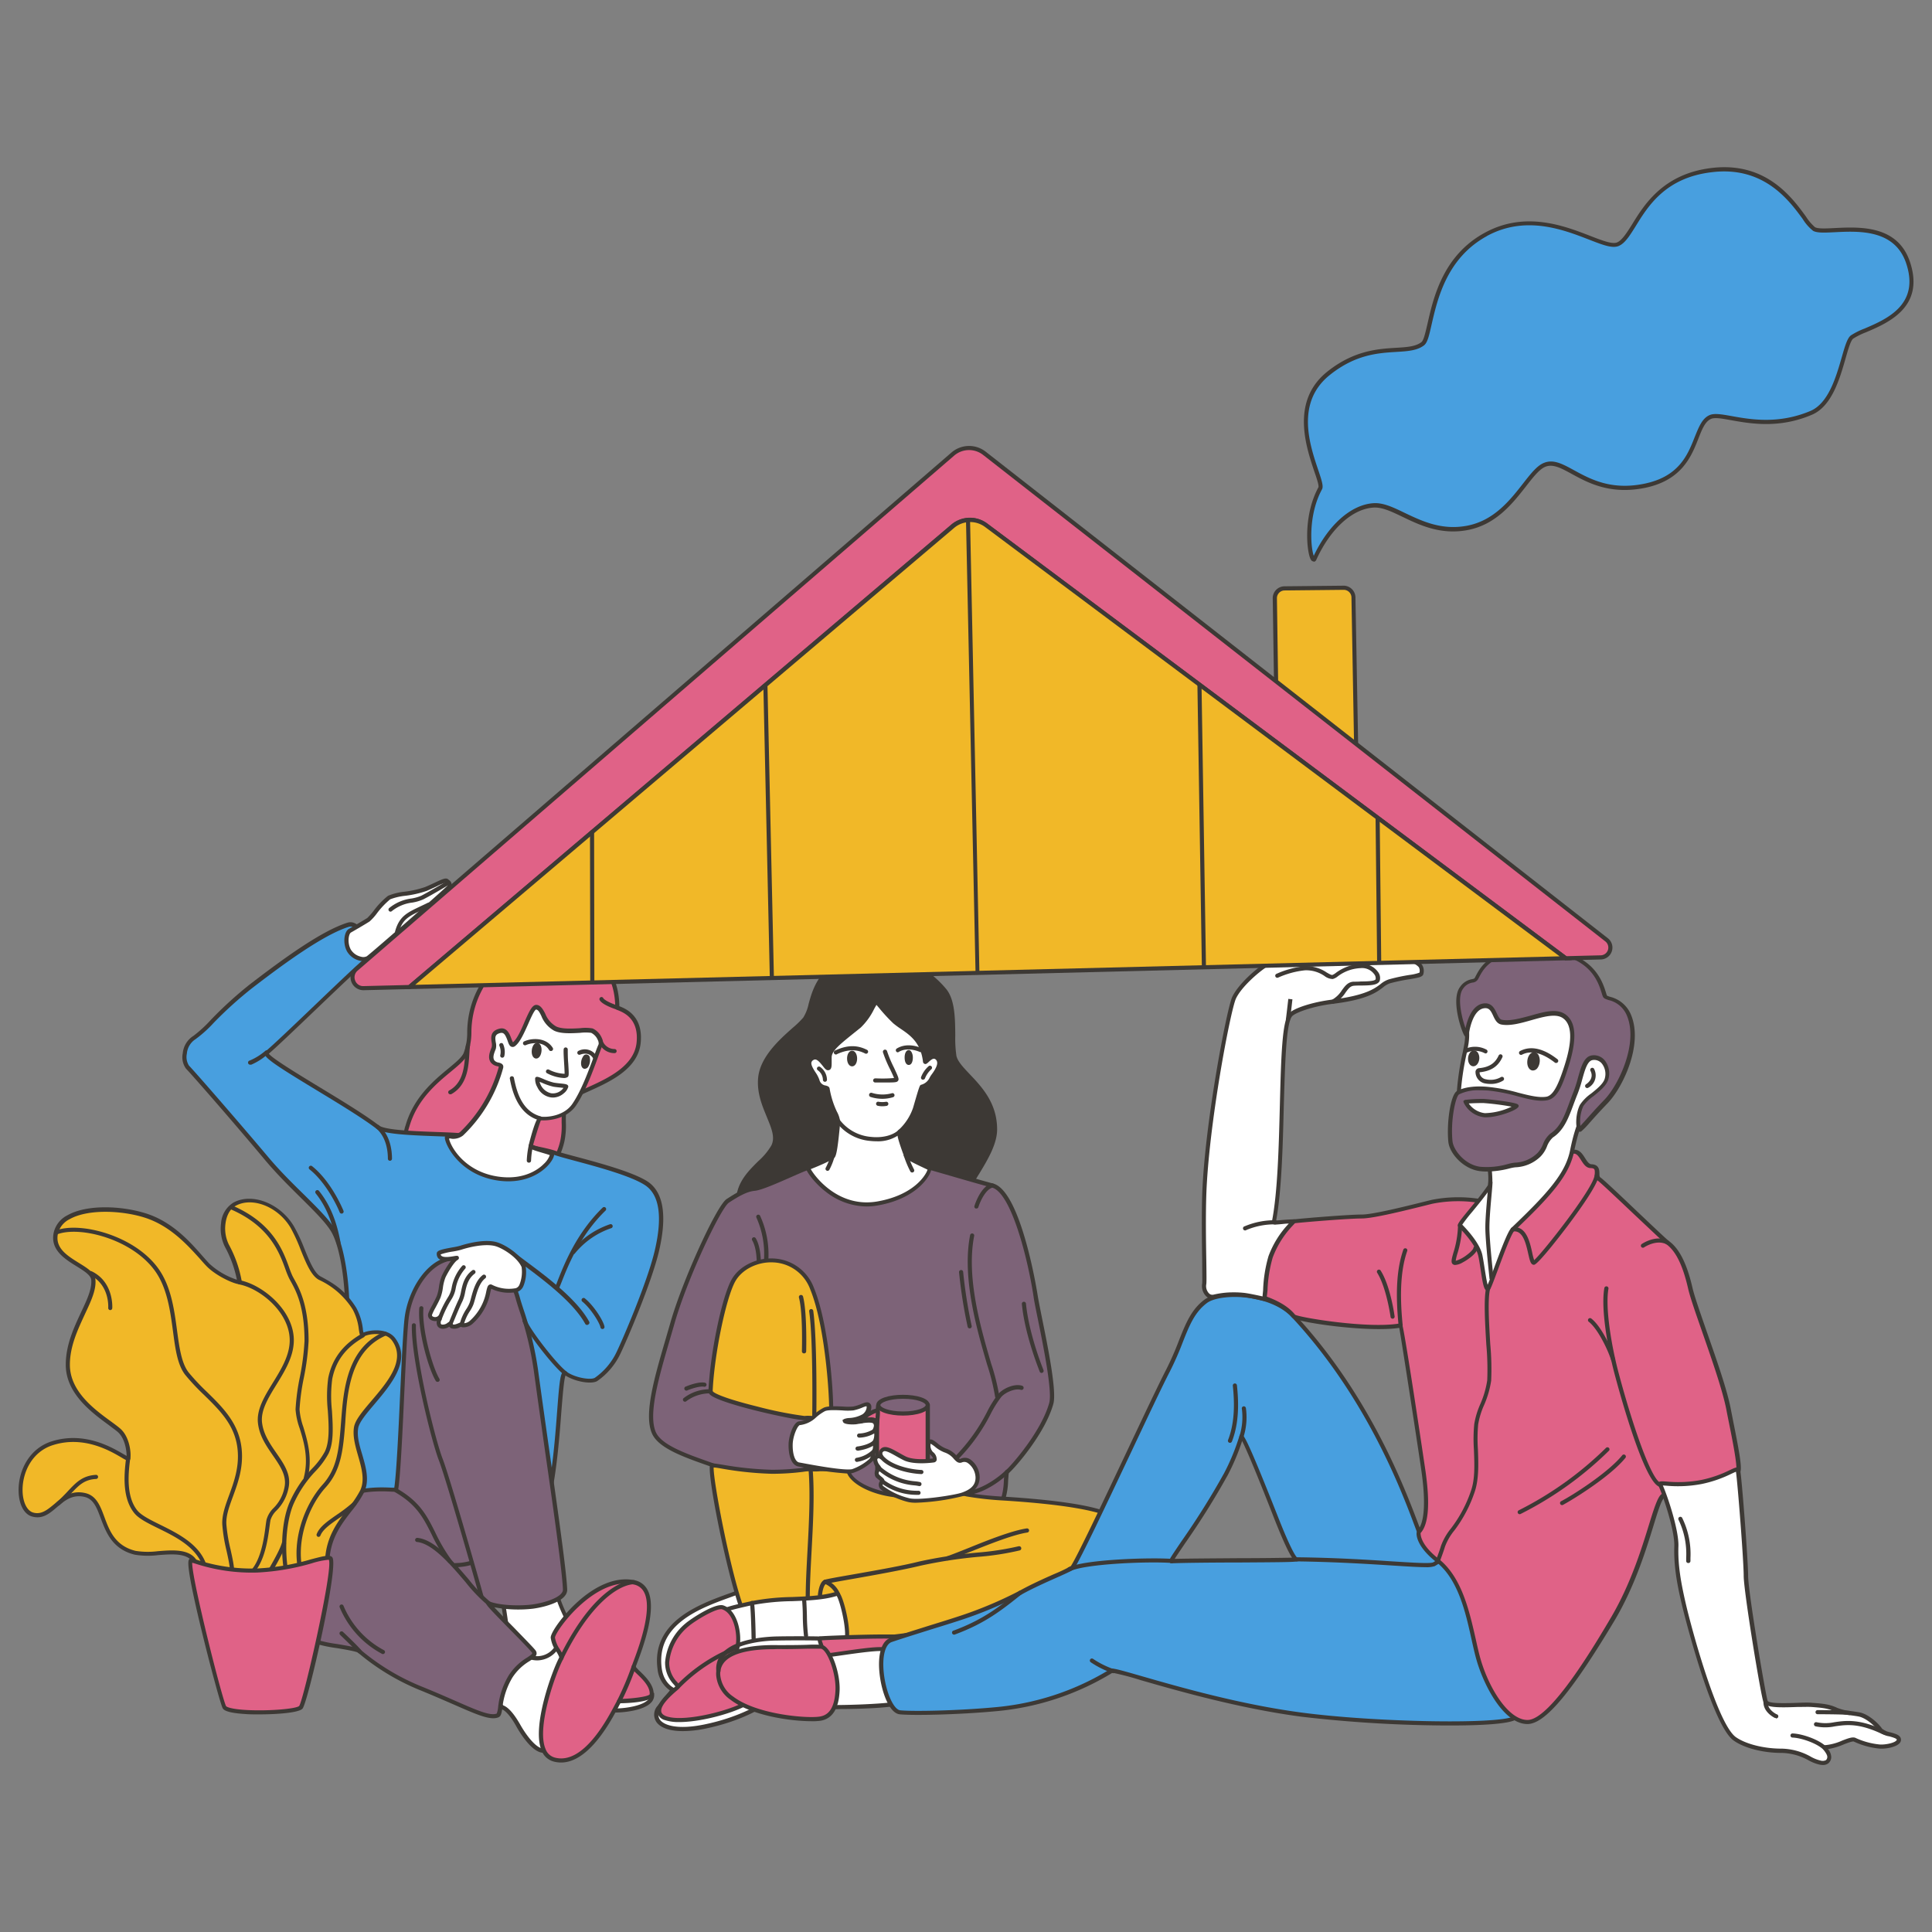 <svg xmlns="http://www.w3.org/2000/svg" viewBox="0 0 470 470"><rect x="0" y="0" width="470" height="470" fill="#808080" stroke="none"/><defs><style>.cls-1{fill:#fff;}.cls-2{fill:#3d3935;}.cls-3{fill:#f1b828;}.cls-4{fill:#7d6378;}.cls-5{fill:#e06287;}.cls-6{fill:#489fdf;}</style></defs><title>beetroot_web</title><g id="_02" data-name="02"><path class="cls-1" d="M149.66,416.11c2.57,0,9.12-.77,9-3.85L150.33,410Z"/><path class="cls-2" d="M149.66,416.61h-.56l.79-7.24,9.25,2.5,0,.37a2.6,2.6,0,0,1-.79,2C156.54,416.11,151.87,416.61,149.66,416.61Zm1.1-6-.54,5c2.37-.08,6.07-.68,7.43-2.1a1.72,1.72,0,0,0,.48-.87Z"/><path class="cls-1" d="M190.38,411.86l16.3-12.53L192,380.7l-13,6.89c-6.61,2.5-20.12,6.31-18.5,18.36.53,4,3.23,5.14,3.23,5.14l-3.52,4.41c-2.06,3.38,1.76,6.46,11.16,4.55s14.54-5.58,14.54-5.58l2.48-1Z"/><path class="cls-2" d="M166.11,421.13c-3.12,0-5.4-.76-6.43-2.22a3.21,3.21,0,0,1,.08-3.68l3.2-4a7.17,7.17,0,0,1-3-5.22c-1.54-11.48,10.15-15.73,17.13-18.27l1.69-.62,13.34-7.06,15.24,19.36-16.69,12.83L188.55,414l-2.43.93c-.6.42-5.68,3.8-14.68,5.63A27.16,27.16,0,0,1,166.11,421.13Zm25.77-39.79L179.22,388l-1.76.65c-7.13,2.59-17.91,6.51-16.48,17.2.49,3.65,2.91,4.74,2.93,4.75l.6.26-3.93,4.92a2.26,2.26,0,0,0-.07,2.53c1,1.44,4.36,2.52,10.75,1.22,9.17-1.86,14.3-5.46,14.35-5.5l.11-.06,2.41-.93,2-1.61L206,399.25Zm-3.51,32.17h0Z"/><path class="cls-3" d="M310.71,184.54l-.58-39a2.38,2.38,0,0,1,2.35-2.41l14.39-.15a2.38,2.38,0,0,1,2.4,2.34l.78,43.94Z"/><path class="cls-2" d="M330.56,189.91l-20.35-5-.59-39.36a2.88,2.88,0,0,1,2.85-2.92l14.39-.15h0a2.89,2.89,0,0,1,2.88,2.83Zm-19.36-5.77,18.34,4.49-.77-43.29a1.88,1.88,0,0,0-1.88-1.85h0l-14.39.15a1.88,1.88,0,0,0-1.86,1.91Z"/><path class="cls-2" d="M202.53,235.21c-5.54,4.55-4.84,10.21-6.72,12.66s-10.28,7.71-10.88,14.43c-.65,7.31,5.34,12.26,3.16,16.61-1.91,3.83-8.11,6.53-8.5,12.85-.32,5.15,54.41,1.39,55.76-2,1.58-4,6.72-9.87,6.72-15,0-9.69-9-13.73-9.89-17.8-.79-3.76.65-12.32-2.37-16-3.56-4.35-9.89-8.31-13.84-8.7S205.89,232.45,202.53,235.21Z"/><path class="cls-2" d="M195.12,294.79a67.69,67.69,0,0,1-12.94-.9c-1.37-.31-3.18-.87-3.1-2.16.26-4.22,3-6.87,5.35-9.22a16.1,16.1,0,0,0,3.21-3.83c1-2,0-4.28-1.08-6.92s-2.46-5.8-2.13-9.51c.45-5.13,5.23-9.38,8.39-12.19a23.41,23.41,0,0,0,2.59-2.51,10.3,10.3,0,0,0,1.31-3.35c.78-2.81,1.75-6.31,5.49-9.38h0c3.34-2.75,9.35-3.52,13.81-3.08,4.08.41,10.57,4.48,14.18,8.88,2.12,2.59,2.16,7.22,2.19,11.3a28.88,28.88,0,0,0,.28,4.93c.28,1.34,1.64,2.78,3.22,4.45,3,3.15,6.68,7.08,6.68,13.45,0,3.56-2.29,7.37-4.32,10.73a35,35,0,0,0-2.44,4.49c-.94,2.35-18,3.76-23.26,4.14S200.85,294.79,195.12,294.79Zm7.72-59.19c-3.5,2.87-4.42,6.2-5.16,8.88a10.88,10.88,0,0,1-1.48,3.69,23.67,23.67,0,0,1-2.72,2.64c-3.22,2.87-7.64,6.79-8.06,11.53-.31,3.47.95,6.42,2.06,9,1.22,2.86,2.27,5.34,1.06,7.76a16.74,16.74,0,0,1-3.4,4.09c-2.37,2.33-4.81,4.74-5.05,8.57,0,.21.37.57,1.5.91,4.14,1.25,15.78,1.44,29.67.5s23-2.59,23.63-3.61A35.42,35.42,0,0,1,237.4,285c2-3.25,4.17-6.93,4.17-10.21,0-6-3.55-9.73-6.4-12.76-1.68-1.78-3.13-3.32-3.47-4.93a29.31,29.31,0,0,1-.31-5.13c0-3.72-.06-8.35-2-10.67-3.46-4.23-9.65-8.13-13.5-8.52-4.12-.41-10,.3-13.08,2.85Z"/><path class="cls-4" d="M195.61,284.45c-3.09,1.24-9.92,4.55-12.06,4.75s-4.39,1.58-6.53,3-10.32,18.79-13.43,29.66-6.7,21.55-4.56,26.69c1.48,3.55,8,5.7,14.24,7.91,1.31.47,17.95,11.67,32,15.42s38.09-5.26,38.84-7.32.54-6.13,1-6.53c1.47-1.29,8.7-9.49,10.68-16.61,1.09-3.92-3.19-22-3.83-26.1-1.12-7.32-5.07-25.51-10.5-26.89-5.84-1.49-22.56-6.73-26.45-7.12C209.05,280.69,201.54,282.07,195.61,284.45Z"/><path class="cls-2" d="M213,373.24a30.87,30.87,0,0,1-7.9-.91c-11.16-3-24-10.67-29.43-14-1.25-.75-2.33-1.4-2.56-1.48l-.93-.33c-6-2.11-12.11-4.28-13.6-7.86-2-4.71.67-13.72,3.46-23.27.36-1.25.73-2.5,1.09-3.76,2.91-10.17,11.2-28.36,13.64-29.94s4.55-2.84,6.75-3c1.44-.13,5.34-1.85,8.48-3.23,1.33-.58,2.54-1.12,3.44-1.48h0c6.37-2.55,13.87-3.77,19.57-3.2,2.59.26,10.55,2.57,17.57,4.6,3.57,1,6.95,2,9,2.53,6.9,1.76,10.83,27,10.87,27.3.16,1,.53,2.88,1,5.23,1.46,7.18,3.66,18,2.8,21.08-2,7.16-9.17,15.39-10.83,16.85-.05.14-.12,1.09-.17,1.85a17.83,17.83,0,0,1-.68,4.47C243.77,366.77,226.75,373.24,213,373.24Zm-17.19-88.33c-.89.36-2.1.89-3.41,1.47-3.37,1.48-7.19,3.17-8.79,3.31-2,.18-4.11,1.47-6.3,2.89-1.9,1.23-10,18.14-13.22,29.38-.36,1.26-.73,2.52-1.09,3.76-2.73,9.37-5.32,18.22-3.49,22.6,1.32,3.16,7.26,5.27,13,7.3l.93.33a28.15,28.15,0,0,1,2.74,1.57c5.43,3.26,18.15,10.89,29.17,13.85,14.09,3.78,37.41-5.36,38.24-7a17.21,17.21,0,0,0,.62-4.19c.11-1.58.17-2.23.51-2.53,1.4-1.23,8.6-9.42,10.53-16.37.79-2.83-1.47-14-2.82-20.62-.48-2.36-.86-4.23-1-5.28-1.47-9.62-5.52-25.31-10.13-26.48-2-.52-5.41-1.5-9-2.54-6.63-1.92-14.89-4.32-17.39-4.57-5.55-.56-12.87.64-19.1,3.13Z"/><path class="cls-2" d="M237.53,294l-.15,0a.5.5,0,0,1-.33-.62c.06-.2,1.5-4.83,4.22-5.48a.5.5,0,0,1,.23,1c-1.8.43-3.14,3.61-3.5,4.8A.5.5,0,0,1,237.53,294Z"/><path class="cls-3" d="M173.26,356.42c2,.2,8.88,1.58,14.43,1.58,5.93,0,8.7-.79,9.49-.59s8.83-.45,9.29.79c1.11,3,7.68,5.93,15,5.73,7.52-.2,11-1,13.64-.35a72.4,72.4,0,0,0,8.9.94c3.95.25,19,1.19,25.31,3.76,4.84,2-9.1,23.93-10.48,24.32s-50.39,6.93-52.2,6.72c-6.92-.79-24.28-2.71-26.3-8.31C176.82,381.14,172.26,356.32,173.26,356.42Z"/><path class="cls-2" d="M206.83,399.84h-.21l-.25,0c-7.29-.83-24.36-2.78-26.46-8.6-3.15-8.75-8.19-33.65-7.1-35.05l.17-.22h.33c.53.05,1.4.19,2.49.36a82.31,82.31,0,0,0,11.89,1.22,57.94,57.94,0,0,0,7.53-.47,7,7,0,0,1,2.08-.1c.19,0,1.17,0,2,0,4.85-.08,7.22.06,7.6,1.09,1,2.71,7.45,5.59,14.55,5.41,2.93-.08,5.25-.25,7.12-.39,3-.22,4.94-.37,6.66.06a77.74,77.74,0,0,0,8.81.93c12.66.79,21.22,2.07,25.47,3.79.66.27,1.42,1,1.32,2.82-.31,5.82-10.17,22-11.85,22.44C258.71,393.18,211.09,399.84,206.83,399.84ZM173.61,357c-.11,3.13,3.94,24.73,7.24,33.89,1.88,5.24,19.14,7.21,25.63,7.95l.25,0h.06c2.3,0,49.92-6.14,52-6.71,1.14-.67,11.5-16.73,11.13-22.09-.07-1-.54-1.22-.7-1.29-2.85-1.16-9.53-2.74-25.14-3.72a78.36,78.36,0,0,1-9-1c-1.56-.39-3.46-.25-6.34,0-1.88.14-4.21.31-7.16.39-7.86.21-14.36-3-15.51-6.06-.48-.55-5-.47-6.65-.44a13.81,13.81,0,0,1-2.3,0,8.28,8.28,0,0,0-1.72.13,59.63,59.63,0,0,1-7.65.48,82.93,82.93,0,0,1-12-1.23C174.81,357.14,174.12,357,173.61,357Zm-.4,0h0Z"/><path class="cls-2" d="M196.5,389.27a.5.5,0,0,1-.5-.5c0-3.37.21-7.25.43-11.36.37-6.86.75-14,.26-20a.5.5,0,0,1,.46-.54.49.49,0,0,1,.54.46c.5,6.07.11,13.2-.26,20.1-.22,4.1-.43,8-.43,11.3A.5.5,0,0,1,196.5,389.27Z"/><path class="cls-3" d="M172.87,338.43c.4-8.7,3.15-22.55,5.54-26.89,3.36-6.13,15.23-7.71,19.18,2s4.94,29.07,4.55,30.65-4.94.59-6.33.79S172.77,340.56,172.87,338.43Z"/><path class="cls-2" d="M199.62,345.58c-.64,0-1.31,0-2-.09a11.33,11.33,0,0,0-1.78,0c-1.49.23-20.51-3.85-23.07-6.18a1.11,1.11,0,0,1-.43-.86h0c.41-9.13,3.24-22.81,5.6-27.11,1.81-3.3,6.05-5.43,10.34-5.18a11,11,0,0,1,9.75,7.21c4,9.75,5,29.23,4.57,31C202.35,345.34,201.09,345.58,199.62,345.58Zm-3.32-1.16c.4,0,.89,0,1.43.07,1.31.09,3.74.25,3.92-.45.32-1.27-.57-20.65-4.53-30.34a10,10,0,0,0-8.88-6.59c-3.92-.23-7.77,1.7-9.4,4.67-2.26,4.11-5.07,17.79-5.47,26.64.25.47,2.81,1.76,10.9,3.76a92.73,92.73,0,0,0,11.46,2.29A4,4,0,0,1,196.3,344.43Zm-22.94-6Z"/><path class="cls-2" d="M198.08,345.26h0a.5.5,0,0,1-.49-.51c0-.19.28-18.73-.74-25.72a.5.5,0,0,1,.42-.57.51.51,0,0,1,.57.42c1,7.08.76,25.12.75,25.88A.5.5,0,0,1,198.08,345.26Z"/><path class="cls-2" d="M195.56,329.24h0a.5.5,0,0,1-.48-.52c0-.09.28-9.31-.72-13.05a.5.5,0,1,1,1-.26c1,3.88.77,13,.76,13.34A.5.5,0,0,1,195.56,329.24Z"/><path class="cls-2" d="M166.64,341a.5.5,0,0,1-.34-.87,10.29,10.29,0,0,1,6.56-2.16.51.51,0,0,1,.51.49.5.5,0,0,1-.49.51,9.52,9.52,0,0,0-5.9,1.89A.5.5,0,0,1,166.64,341Z"/><path class="cls-2" d="M167.08,338.29a.5.5,0,0,1-.19-1c.3-.13,3-1.24,4.59-.92a.5.5,0,0,1,.39.59.5.5,0,0,1-.59.39c-1.09-.21-3.26.55-4,.86A.51.51,0,0,1,167.08,338.29Z"/><path class="cls-2" d="M186.36,307h-.07a.5.5,0,0,1-.43-.56A21.77,21.77,0,0,0,184,296.17a.5.5,0,0,1,.91-.41,22.49,22.49,0,0,1,2,10.8A.5.5,0,0,1,186.36,307Z"/><path class="cls-2" d="M184.58,307.29a.5.5,0,0,1-.5-.5s0-3.29-1.11-5.08a.5.5,0,0,1,.85-.52c1.25,2,1.26,5.46,1.26,5.6A.5.5,0,0,1,184.58,307.29Z"/><path class="cls-2" d="M199.47,388.48a.5.5,0,0,1-.5-.5s.25-3.2,1.62-3.66c.64-.21,3.25-.67,6.87-1.3,5.11-.9,12.11-2.12,16.15-3.15a115.47,115.47,0,0,1,14.16-2.17,68.58,68.58,0,0,0,10-1.53.5.5,0,0,1,.31,1,67.18,67.18,0,0,1-10.17,1.57,114.93,114.93,0,0,0-14,2.15c-4.08,1-11.1,2.27-16.23,3.17-3.3.58-6.15,1.08-6.72,1.27S200,387.35,200,388A.5.5,0,0,1,199.47,388.48Z"/><path class="cls-2" d="M230.6,379.59a.5.5,0,0,1-.17-1c1.54-.55,3.38-1.29,5.34-2.07,4.9-2,10.45-4.16,14-4.7a.5.5,0,1,1,.15,1c-3.42.52-8.92,2.71-13.76,4.64-2,.78-3.82,1.52-5.37,2.08Z"/><path class="cls-1" d="M203.63,387.68c-6,1.88-14.06.79-20.7,2.28s-8.62,2-8.71,4-1.78,9.7,2.57,10.7,27.91-2.91,29-5.25S204.39,387.45,203.63,387.68Z"/><path class="cls-2" d="M178.61,405.25a9.6,9.6,0,0,1-1.93-.14c-4.15-.94-3.43-7.08-3.08-10,.06-.49.11-.89.12-1.18.12-2.41,2.57-3,9.1-4.42a56.52,56.52,0,0,1,9.86-1c3.92-.16,7.61-.31,10.79-1.3a.67.67,0,0,1,.73.26c1.08,1.24,3.17,9.76,2.05,12.12C205,402.17,185.59,405.25,178.61,405.25Zm24.93-17c-3.26,1-7.1,1.12-10.82,1.27a55.67,55.67,0,0,0-9.69.95c-6.4,1.43-8.25,1.92-8.33,3.5,0,.3-.06.73-.12,1.25-.34,2.86-1,8.19,2.31,8.94,5,1.13,27.67-3.32,28.45-5C206.26,397.25,204.39,389.5,203.54,388.23Zm.09-.55h0Z"/><path class="cls-2" d="M203.83,388.28a.5.5,0,0,1-.47-.34,5.22,5.22,0,0,0-2.79-2.68.5.5,0,1,1,.37-.93,6.16,6.16,0,0,1,3.37,3.29.5.5,0,0,1-.32.63Z"/><path class="cls-2" d="M183.33,399.07a.5.5,0,0,1-.5-.49c0-.06-.1-6.33-.39-8.55a.5.5,0,1,1,1-.13c.3,2.28.4,8.4.4,8.66a.5.5,0,0,1-.49.51Z"/><path class="cls-2" d="M196.08,398.39a.5.5,0,0,1-.5-.44,46.89,46.89,0,0,1-.28-4.74c0-1.2-.05-2.44-.19-4.2a.5.5,0,1,1,1-.07c.13,1.78.16,3.1.19,4.25a45.43,45.43,0,0,0,.28,4.65.5.5,0,0,1-.44.55Z"/><path class="cls-5" d="M213.62,341.91c-.38,1.47-.22,15.64-.22,17s12.29,1.12,12.29,0V341.84C225.68,341.09,213.78,341.26,213.62,341.91Z"/><path class="cls-2" d="M219.12,360.32a30.59,30.59,0,0,1-4-.23c-1.09-.15-2.2-.42-2.2-1.2v-1.15c0-6.8-.06-14.76.25-16h0c.36-1.39,11.54-.77,11.65-.75.59.08,1.4.18,1.4.8v17.06C226.18,359.84,223.81,360.32,219.12,360.32Zm-5.23-1.54c1.1.74,10,.7,11.29,0V342.11c-1.5-.41-9.69-.33-11.12.12-.18,1.25-.24,6.46-.18,15.51Zm0,.12h0Z"/><ellipse class="cls-4" cx="219.68" cy="341.83" rx="6.01" ry="2.05"/><path class="cls-2" d="M219.68,344.37c-3.23,0-6.51-.87-6.51-2.55,0-3.34,13-3.34,13,0C226.19,343.5,222.92,344.37,219.68,344.37Zm0-4.09c-3.56,0-5.51,1-5.51,1.54s1.94,1.55,5.51,1.55,5.51-1,5.51-1.55S223.25,340.28,219.68,340.28Z"/><path class="cls-1" d="M194.44,346.28c3.28-.39,3.48-2,6.11-3.35,1.34-.7,5.79,0,7.1-.26,1.71-.33,2.91-1.2,3.48-1s.59,1.71-.92,2.83-4,.92-4.53,1.18,1.39.51,2.63.33,3.74-.92,4.53,0-.27,2.21-.07,2.17c.59-.13.59,1.51,0,2.69-.11.23.46,1.58-.33,2.5a3.09,3.09,0,0,1-.53,1.84,12.86,12.86,0,0,1-4.53,2.69c-2.23.46-10.81-1.23-13.07-1.64-1.45-.26-2-2.61-2-4.86C192.38,349.5,193.46,346.39,194.44,346.28Z"/><path class="cls-2" d="M206.34,358.48a79.47,79.47,0,0,1-11.29-1.58l-.83-.15c-1.83-.33-2.43-3-2.38-5.36,0-1.87,1.12-5.44,2.54-5.61h0a5.87,5.87,0,0,0,3.64-1.68,12,12,0,0,1,2.3-1.61c.94-.49,2.88-.4,4.76-.32a14.66,14.66,0,0,0,2.47,0,10.79,10.79,0,0,0,2-.63c.75-.3,1.29-.51,1.77-.33a1.09,1.09,0,0,1,.65.93,3.11,3.11,0,0,1-1.44,2.76,3.59,3.59,0,0,1-.46.29c1.26-.21,2.51-.27,3.17.5a2.09,2.09,0,0,1,.17,2.22l.06.07c.47.61.29,2-.18,3,0,.06,0,.13,0,.22a3,3,0,0,1-.38,2.35s0,0,0,0a2.85,2.85,0,0,1-.59,1.89,13,13,0,0,1-4.84,2.89A6,6,0,0,1,206.34,358.48ZM194.5,346.77c-.47.06-1.62,2.53-1.66,4.64-.05,2.39.59,4.18,1.56,4.36l.83.15c2.77.52,10.13,1.88,12.05,1.49a12.57,12.57,0,0,0,4.23-2.5,1.86,1.86,0,0,0,.4-1.27.81.81,0,0,1,.15-.6,2.05,2.05,0,0,0,.24-1.66,1.2,1.2,0,0,1,0-.74,3.56,3.56,0,0,0,.37-1.94l-.11,0-.22-.24c-.21-.26-.09-.53,0-.76.21-.48.41-1,.09-1.39s-2.06-.2-3.13,0l-1,.17c-.35.05-3,.2-3.23-.61l-.13-.41.43-.26a4.09,4.09,0,0,1,1.22-.24,7.33,7.33,0,0,0,3.23-.9,2.34,2.34,0,0,0,1-1.56.65.65,0,0,0-.05-.42,6,6,0,0,0-1,.35,11.68,11.68,0,0,1-2.16.68,14.64,14.64,0,0,1-2.7,0c-1.5-.07-3.56-.16-4.25.2a11,11,0,0,0-2.12,1.49,6.85,6.85,0,0,1-4.16,1.91Z"/><path class="cls-2" d="M209,349.73a.5.5,0,0,1,0-1,6.83,6.83,0,0,0,3.38-1,.5.5,0,1,1,.63.78,7.73,7.73,0,0,1-4,1.23Z"/><path class="cls-2" d="M208.64,352.89a.5.5,0,0,1-.05-1c.8-.09,3.08-.54,3.94-1.59a.5.5,0,1,1,.77.63c-1.3,1.59-4.47,1.94-4.6,2Z"/><path class="cls-2" d="M208.5,355.64a.5.5,0,0,1-.07-1,7.29,7.29,0,0,0,3.84-1.94.5.5,0,0,1,.75.66,8.19,8.19,0,0,1-4.44,2.26Z"/><path class="cls-5" d="M209.56,345.75c-1.93.68,3.48-3.28,3.94-2.43a16.42,16.42,0,0,1-.13,2.63S212.71,344.63,209.56,345.75Z"/><path class="cls-2" d="M213.68,347.69l-.76-1.52h0s-.59-.87-3.2.05h0c-.54.19-.89.11-1-.24-.41-1,3.34-2.92,3.38-2.94.4-.19,1.48-.7,1.87,0,.07.13.2.38-.08,2.92Zm-1.91-2.89A3.09,3.09,0,0,1,213,345c0-.51.08-1,.08-1.28a9.31,9.31,0,0,0-2.1,1.14A5.32,5.32,0,0,1,211.77,344.8Z"/><path class="cls-1" d="M233.89,355.21c-1.23.54-1.26-1.56-4-2.45-1.64-.53-3.35-2.76-3.78-2a2.69,2.69,0,0,0,.59,2.74c.82.74,1,1.63.52,1.71-.81.12-4.89.59-7.12-.52s-4.37-2.74-5.34-2.08-.09,2-.37,1.78-1.41-.3-1.48.67,1.11,2,1,2.15c-.34.34-.89,1-.48,1.68s1.44,1.07,1.22,1.44-.6,1-.15,1.48c.82.89,4.08,2.52,6.67,3.11s11.42-.82,13.05-1.41,3.71-1.56,3.63-4.23C237.76,356.92,235.6,354.47,233.89,355.21Z"/><path class="cls-2" d="M222.91,365.57a9,9,0,0,1-1.88-.15c-2.68-.61-6.05-2.31-6.93-3.26a1.56,1.56,0,0,1,0-1.91l-.3-.25a3.7,3.7,0,0,1-.82-.82,1.67,1.67,0,0,1,.31-2l-.06-.09a3.24,3.24,0,0,1-.81-2,1.3,1.3,0,0,1,.69-1.11,1.54,1.54,0,0,1,.71-.16h0a1.57,1.57,0,0,1,.67-1.55c1-.68,2.46.17,4.19,1.14.53.3,1.09.62,1.65.9,1.72.86,4.91.72,6.65.49a2.09,2.09,0,0,0-.61-.86,3.15,3.15,0,0,1-.69-3.36.78.78,0,0,1,.53-.39c.53-.11,1.08.32,1.85.92a7.48,7.48,0,0,0,2,1.25,6,6,0,0,1,2.84,2c.53.6.59.6.81.5h0A2.43,2.43,0,0,1,236,355a5.43,5.43,0,0,1,2.32,4.23c.09,3.24-2.75,4.27-4,4.71A54.62,54.62,0,0,1,222.91,365.57Zm-9.1-10.81a.54.54,0,0,0-.25.05s-.13.07-.15.3a2.55,2.55,0,0,0,.63,1.35c.26.36.55.76.19,1.12-.2.2-.64.7-.41,1.05a3,3,0,0,0,.6.59c.39.32,1,.79.62,1.38s-.37.71-.21.89a17.35,17.35,0,0,0,6.42,3c2.44.56,11.09-.78,12.77-1.39s3.37-1.53,3.3-3.74a4.5,4.5,0,0,0-1.85-3.42,1.48,1.48,0,0,0-1.38-.21h0c-.93.4-1.47-.21-2-.76a5,5,0,0,0-2.4-1.67,8.14,8.14,0,0,1-2.3-1.41,8.14,8.14,0,0,0-1-.68,2.33,2.33,0,0,0,.55,2,2.23,2.23,0,0,1,.92,2,.8.8,0,0,1-.67.56c-.5.07-5,.66-7.41-.57-.58-.29-1.15-.61-1.7-.92-1.25-.71-2.67-1.51-3.13-1.19s-.3.53-.16,1a.64.64,0,0,1-.15.75l-.27.21-.34-.19A.72.72,0,0,0,213.8,354.76Z"/><path class="cls-2" d="M236.12,363.57a.5.5,0,0,1-.08-1c3.53-.59,7.41-3.62,8.64-4.92a.5.5,0,0,1,.72.69c-1.36,1.43-5.39,4.58-9.2,5.22Z"/><path class="cls-2" d="M224.1,358.6h0c-3.51-.16-8.17-1.45-10.08-3.9a.5.5,0,1,1,.79-.62c1.65,2.1,5.95,3.36,9.34,3.52a.5.5,0,0,1,0,1Z"/><path class="cls-2" d="M223.59,361.5l-.13,0a8.16,8.16,0,0,0-.89-.14,15.46,15.46,0,0,1-9-3.76.5.5,0,0,1,.69-.73,14.55,14.55,0,0,0,8.48,3.5,9,9,0,0,1,1,.16.5.5,0,0,1-.13,1Z"/><path class="cls-2" d="M223.36,363.65h0l-.56,0a14.39,14.39,0,0,1-8.46-2.88.5.5,0,1,1,.63-.77,13.51,13.51,0,0,0,7.9,2.66l.58,0a.5.5,0,0,1,0,1Z"/><path class="cls-2" d="M232.85,355a.5.5,0,0,1-.35-.86,43.44,43.44,0,0,0,7.67-10.76,27.27,27.27,0,0,1,2.61-4.19c1.21-1.44,4-2.67,5.87-2.08a.5.5,0,0,1-.3,1c-1.38-.44-3.84.63-4.8,1.77a26.58,26.58,0,0,0-2.5,4,44.27,44.27,0,0,1-7.84,11A.5.5,0,0,1,232.85,355Z"/><path class="cls-2" d="M242.57,340.21a.5.5,0,0,1-.5-.46,51,51,0,0,0-1.94-7.8c-2.45-8.39-6.15-21.07-4.13-31.48a.51.51,0,0,1,.59-.4.5.5,0,0,1,.4.59c-2,10.17,1.69,22.71,4.11,31a50.91,50.91,0,0,1,2,8,.5.5,0,0,1-.46.54Z"/><path class="cls-2" d="M253.39,334a.5.5,0,0,1-.46-.31c0-.09-3.6-8.76-4.34-16.46a.5.5,0,0,1,.45-.55.51.51,0,0,1,.55.45c.73,7.55,4.23,16.08,4.26,16.17a.5.5,0,0,1-.27.65A.49.49,0,0,1,253.39,334Z"/><path class="cls-2" d="M235.89,323.16a.5.5,0,0,1-.49-.39,117.37,117.37,0,0,1-2.09-13.27.5.5,0,1,1,1-.08,116.33,116.33,0,0,0,2.07,13.13.5.5,0,0,1-.38.6Z"/><path class="cls-5" d="M182.83,413.53c-3.69,3.23-21.69,7.42-22.45,2.92-.39-2.34,4.22-5.64,4.46-6,.34-.55-2.66-2.19-2.54-6a13.32,13.32,0,0,1,4.84-9.14c1.58-1.35,7.09-4.79,8.69-4.26,3.31,1.1,4.3,6.92,3.54,9.82C178.83,402.91,182.83,413.53,182.83,413.53Z"/><path class="cls-2" d="M165.24,418.93a10.64,10.64,0,0,1-3.46-.47,2.53,2.53,0,0,1-1.89-1.92c-.36-2.13,2.59-4.69,4-5.92l.41-.36c-.09-.12-.24-.3-.37-.46a7.69,7.69,0,0,1-2.13-5.4,13.74,13.74,0,0,1,5-9.5c1.28-1.09,7.16-5,9.17-4.35,3.7,1.24,4.62,7.54,3.86,10.42-.36,1.39,1.92,8.33,3.44,12.38l.12.32-.26.23C180.63,416.12,171.28,418.93,165.24,418.93Zm10.15-27.46c-1.59,0-6.23,2.75-7.93,4.2a12.89,12.89,0,0,0-4.66,8.77,6.7,6.7,0,0,0,1.9,4.72c.48.58.86,1,.56,1.52a4,4,0,0,1-.72.69c-1.08.94-3.94,3.42-3.67,5,.08.5.49.88,1.24,1.15,4.45,1.59,16.78-1.65,20.12-4.15-.76-2-3.87-10.64-3.35-12.65.69-2.63-.17-8.21-3.21-9.22A.88.88,0,0,0,175.4,391.46Z"/><path class="cls-2" d="M164.84,410.92a.5.5,0,0,1-.36-.85,40.47,40.47,0,0,1,14.71-9.69.5.5,0,1,1,.35.94,39.45,39.45,0,0,0-14.34,9.45A.5.5,0,0,1,164.84,410.92Z"/><path class="cls-1" d="M213.15,243.68c-.51.21-2.08,4.22-4.12,5.87-4.84,3.91-7.2,5.66-7.31,7.61-.08,1.44.21,2.68-.41,2.68s-2-3.38-3.7-2.47c-2.26,1.23.71,3.83,1.13,5.45.51,2,2.41,1.54,2.47,2.06.39,3.43,2.68,7.1,2.57,8s-.62,7.51-1.23,8.33-6,2.88-6,2.88c.1,1,6.48,10.5,17,8.64s13-8.27,12.55-8.54c-.93-.51-5.56-2.47-5.76-3.19s-2.06-5.35-1.44-5.76a13.29,13.29,0,0,0,3.7-5.66c.51-1.75,1.5-5.21,1.65-5.25,1.75-.41,2.16-1.85,2.78-2.68s2.31-3.14.93-4.32-2.89,1.67-3,.82c-.72-6.17-5-7.61-7.41-9.67C216,247.13,213.25,243.65,213.15,243.68Z"/><path class="cls-2" d="M210.88,293.5A16.29,16.29,0,0,1,201,290c-2.93-2.22-4.87-5.07-5-5.88l0-.38.36-.14c2.51-1,5.42-2.28,5.75-2.71.2-.28.55-1.79,1.06-7.32,0-.36.06-.63.07-.77a9.44,9.44,0,0,0-.73-2,22.85,22.85,0,0,1-1.82-5.72l-.25-.07a2.79,2.79,0,0,1-2.23-2.07,6.88,6.88,0,0,0-.82-1.55c-.68-1.08-1.38-2.2-1.11-3.24a2,2,0,0,1,1-1.22c1.47-.81,2.72.79,3.46,1.74.12.15.26.34.39.48,0-.23,0-.54,0-.79s0-.79,0-1.23c.11-2,2.21-3.72,6.41-7.1l1.08-.87a15.53,15.53,0,0,0,3-4.21c.65-1.18.9-1.59,1.24-1.73s.39-.12,1.5,1.18a41.76,41.76,0,0,0,3.44,3.74,19.75,19.75,0,0,0,1.69,1.25c2.25,1.56,5,3.48,5.79,8.08.63-.57,1.76-1.48,2.9-.49s.89,2.69-.85,5c-.13.17-.25.38-.38.59a4.22,4.22,0,0,1-2.46,2.21c-.24.64-.9,2.88-1.27,4.13l-.24.83a14,14,0,0,1-3.81,5.87,20.79,20.79,0,0,0,1.24,4.38c.15.42.27.75.31.9a25,25,0,0,0,4.14,2.22c.62.29,1.13.53,1.38.67s.38.33.29.83c-.22,1.3-3.22,6.92-13,8.64A15.91,15.91,0,0,1,210.88,293.5Zm-13.65-9.1c1,1.82,6.78,9.53,16.24,7.87,9.09-1.6,11.88-6.65,12.17-7.73l-1.09-.52c-3.5-1.65-4.51-2.26-4.68-2.85,0-.14-.15-.45-.29-.84-1.38-3.87-1.59-5-.95-5.47a13,13,0,0,0,3.5-5.38l.24-.83c1.36-4.67,1.39-4.68,1.77-4.77a3.17,3.17,0,0,0,2.06-1.81,8,8,0,0,1,.44-.68c1.36-1.82,1.7-3,1-3.64-.47-.41-.95-.12-1.71.59-.37.34-.66.62-1,.47a.63.63,0,0,1-.4-.56c-.54-4.63-3.15-6.44-5.46-8a20.48,20.48,0,0,1-1.78-1.32,42,42,0,0,1-3.54-3.85l-.53-.62c-.16.27-.38.65-.57,1a16,16,0,0,1-3.25,4.51l-1.08.87c-4,3.2-6,4.8-6,6.38,0,.41,0,.8,0,1.15,0,.81,0,1.4-.31,1.75a.8.8,0,0,1-.59.24c-.45,0-.78-.42-1.27-1.05-.8-1-1.52-1.84-2.19-1.48a1,1,0,0,0-.56.6c-.16.62.45,1.6,1,2.46a7.37,7.37,0,0,1,.94,1.83,1.8,1.8,0,0,0,1.54,1.36c.4.11.89.25.95.77a21.52,21.52,0,0,0,1.77,5.6,6.59,6.59,0,0,1,.8,2.53c0,.14,0,.4-.07.75-.47,5.05-.82,7.25-1.26,7.83C202.37,282.32,198.86,283.77,197.23,284.41Zm22-8.72h0Zm-6-32h0Z"/><path class="cls-2" d="M221.9,285.24a.5.5,0,0,1-.45-.28,25,25,0,0,1-1.59-3.83.5.5,0,0,1,1-.2,23.48,23.48,0,0,0,1.5,3.58.5.5,0,0,1-.22.67A.49.49,0,0,1,221.9,285.24Z"/><path class="cls-2" d="M201.32,284.83a.5.5,0,0,1-.45-.72,18.37,18.37,0,0,0,1.19-2.88.51.51,0,0,1,.52-.48.49.49,0,0,1,.48.48,15.26,15.26,0,0,1-1.28,3.3A.5.5,0,0,1,201.32,284.83Z"/><path class="cls-2" d="M213.22,277.64a13.48,13.48,0,0,1-1.47-.08,11.5,11.5,0,0,1-8.37-4.68.5.5,0,0,1,.83-.56,10.65,10.65,0,0,0,7.66,4.25c2.73.3,5.3-.33,6.71-1.66a.5.5,0,1,1,.68.73A8.84,8.84,0,0,1,213.22,277.64Z"/><path class="cls-2" d="M224.55,262.65l-.16,0a.5.5,0,0,1-.32-.63,6.79,6.79,0,0,1,1.85-2.66.5.5,0,0,1,.66.75,5.88,5.88,0,0,0-1.56,2.23A.5.5,0,0,1,224.55,262.65Z"/><path class="cls-2" d="M200.67,263.17h0a.5.5,0,0,1-.48-.52,2.91,2.91,0,0,0-1.28-2.31.5.5,0,0,1,.58-.81,3.91,3.91,0,0,1,1.69,3.17A.5.5,0,0,1,200.67,263.17Z"/><path class="cls-2" d="M214.83,263.34h-1.92a.5.5,0,0,1,0-1h.38a31.31,31.31,0,0,0,4.2-.09c-.16-.46-.58-1.35-.94-2.09A29.66,29.66,0,0,1,214.8,256a.5.5,0,1,1,1-.27,29.38,29.38,0,0,0,1.68,4c1,2.18,1.3,2.76,1,3.18S217.8,263.34,214.83,263.34Zm2.71-.86h0Zm.19-.3Z"/><path class="cls-2" d="M214.69,267.31a9.34,9.34,0,0,1-2.9-.45.5.5,0,0,1,.31-1,8.6,8.6,0,0,0,4.85.1.5.5,0,0,1,.32.95A8.86,8.86,0,0,1,214.69,267.31Z"/><path class="cls-2" d="M214.72,269.12a5.34,5.34,0,0,1-1.21-.12.5.5,0,0,1-.37-.6.49.49,0,0,1,.6-.37,5.63,5.63,0,0,0,1.79,0,.5.5,0,1,1,.15,1A6.91,6.91,0,0,1,214.72,269.12Z"/><ellipse class="cls-2" cx="221.07" cy="257.26" rx="0.54" ry="1.31"/><path class="cls-2" d="M221.07,259.07c-.62,0-1-.73-1-1.81s.42-1.81,1-1.81,1,.91,1,1.81S221.79,259.07,221.07,259.07Zm0-2.24a2.61,2.61,0,0,0,0,.85,2.61,2.61,0,0,0,0-.85Z"/><ellipse class="cls-2" cx="207.29" cy="257.51" rx="0.72" ry="1.4"/><path class="cls-2" d="M207.29,259.41c-.7,0-1.22-.81-1.22-1.9s.53-1.9,1.22-1.9,1.22.81,1.22,1.9S208,259.41,207.29,259.41Zm0-2.8a2.62,2.62,0,0,0-.18.9,1.26,1.26,0,0,0,.27.9,2.62,2.62,0,0,0,.18-.9A1.26,1.26,0,0,0,207.25,256.61Z"/><path class="cls-2" d="M218.43,256a.5.5,0,0,1-.26-.93c2.73-1.66,5.91-.14,6-.07a.5.5,0,0,1-.44.9s-2.83-1.34-5.09,0A.5.5,0,0,1,218.43,256Z"/><path class="cls-2" d="M203.46,256.52a.5.5,0,0,1-.21-1c2.86-1.3,5.22-1.34,7.63-.14a.5.5,0,1,1-.45.89c-1.43-.71-3.49-1.34-6.77.15A.5.5,0,0,1,203.46,256.52Z"/><path class="cls-5" d="M218.39,406.16c1.33-1.12,4.15-7.86-1.19-8-4-.11-14.24.21-17.52.42-.74,0,.51,2,.34,3.16-.38,2.63-1.42,6.36-.91,6.36C204.75,408.08,214.05,409.83,218.39,406.16Z"/><path class="cls-2" d="M209,409c-1.86,0-3.77-.12-5.6-.23-1.56-.1-3-.19-4.32-.19h-.24l-.22-.22c-.31-.38-.21-1.09.32-3.71.21-1,.42-2.07.55-3a4.45,4.45,0,0,0-.31-1.63c-.23-.73-.4-1.26-.13-1.65a.72.72,0,0,1,.57-.31c3.32-.21,13.55-.53,17.57-.42,2.22.06,3.07,1.18,3.39,2.11.79,2.27-.8,5.85-1.9,6.78h0C216.37,408.52,212.8,409,209,409Zm-9.55-1.42c1.22,0,2.58.1,4,.19,5.07.31,11.38.7,14.58-2h0c.78-.66,2.25-3.83,1.6-5.69-.33-.93-1.14-1.4-2.48-1.44-3.89-.11-13.67.2-17.22.4,0,.19.13.47.19.67a5,5,0,0,1,.35,2.07c-.14,1-.36,2.07-.56,3.06S199.51,407,199.48,407.58Zm18.92-1.43h0Z"/><path class="cls-1" d="M198.08,403c5.34-.44,17.2-2.82,17.65-1.48s4.89,12,2.82,12.75-18.24,1.33-19,.74S198.08,403,198.08,403Z"/><path class="cls-2" d="M204.48,415.76a21.9,21.9,0,0,1-5.23-.32c-.75-.61-1.33-7.06-1.67-12.37l0-.49.49,0c1.71-.14,4.09-.48,6.6-.84,8.62-1.24,11.19-1.43,11.56-.3.06.18.2.55.39,1,1.83,4.81,3.6,10,2.8,11.69a1.18,1.18,0,0,1-.68.65C216.94,415.42,209.63,415.76,204.48,415.76Zm-4.59-1.11c1.58.38,16.42-.07,18.49-.81,0,0,.06,0,.11-.13.73-1.58-1.95-8.61-2.83-10.92-.17-.45-.31-.8-.38-1-.86-.48-6.65.35-10.5.9-2.3.33-4.48.64-6.17.81C198.94,408.47,199.49,413.78,199.89,414.65Z"/><path class="cls-5" d="M199.8,400.6c1.95.32,4.17,6.43,3.95,10.72s-1.69,6.32-4.17,6.77c-3.58.65-23.91-.9-24.82-10.26-.62-6.4,8.46-7.22,14.44-7.11C193.49,400.79,199.12,400.48,199.8,400.6Z"/><path class="cls-2" d="M197.37,418.72c-4.85,0-14.44-1.28-19.59-5.17a8.09,8.09,0,0,1-3.52-5.69,5.34,5.34,0,0,1,1.38-4.31c2.7-2.92,8.88-3.43,13.57-3.34,2.35,0,5.05,0,7.22-.08a33.63,33.63,0,0,1,3.45,0h0c2.37.4,4.59,6.93,4.37,11.24s-1.73,6.71-4.58,7.23A13.89,13.89,0,0,1,197.37,418.72Zm-9.16-17.52c-4.34,0-9.57.57-11.85,3a4.31,4.31,0,0,0-1.11,3.54,7.13,7.13,0,0,0,3.13,5c5.87,4.44,18.24,5.36,21.1,4.84,1.49-.27,3.5-1.22,3.76-6.3.22-4.2-2-9.94-3.53-10.2h0c-.26,0-1.71,0-3.26,0-2.18.06-4.9.13-7.27.08Z"/><path class="cls-2" d="M174.76,407a.5.5,0,0,1-.5-.46,5.56,5.56,0,0,1,1.43-4.37c3.23-3.61,10.89-4,13.16-4.07,5.81-.11,10.47,0,10.51,0a.5.5,0,0,1,0,1h0s-4.68-.11-10.47,0c-2.17,0-9.47.43-12.43,3.74a4.53,4.53,0,0,0-1.18,3.61.5.5,0,0,1-.45.54Z"/><path class="cls-6" d="M353.8,376.79s-7.77-2-8.6-4.15c-2.67-6.92-11-31.44-30.55-52.5-5.58-6-18-6.09-21.36-3.56-4.75,3.56-5.34,9.49-9.19,16.91-4.11,7.89-20.54,43.8-23.23,47.85-.4.59-7.71,3.37-12.66,6.13a98.63,98.63,0,0,1-12.26,5.34c-4.63,1.66-12.65,4-19.18,6.13-4.75,1.58-1.68,17.2,2.17,17.59,3,.31,14.25.12,23.73-.79a64.28,64.28,0,0,0,27.79-9.29c.89-.59,23.73,7.71,46.27,10.68,17,2.24,47.46,3,51.61.89S353.8,376.79,353.8,376.79Zm-68.81,3c-.59,0,8.51-12.07,13.25-21.15a53.88,53.88,0,0,0,3.75-9.1c.32-.94,6.34,14.24,8.51,19.78,1.68,4.27,4,9.76,4.95,10.08C316,379.56,288.74,379.56,285,379.76Z"/><path class="cls-2" d="M352.74,419.76a313.68,313.68,0,0,1-36.09-2.13c-15.15-2-30.15-6.31-39.12-8.89a66.07,66.07,0,0,0-6.89-1.81,65.37,65.37,0,0,1-27.94,9.32c-9.48.91-20.81,1.11-23.83.79-2.5-.25-4.4-5.29-4.9-9.89s.46-8,2.63-8.67c3-1,6.24-2,9.4-3,3.74-1.16,7.27-2.25,9.78-3.15A97.46,97.46,0,0,0,248,387c2.68-1.5,6-3,8.62-4.15a34.46,34.46,0,0,0,3.89-1.87c1.54-2.32,8-16,13.7-28.05,4-8.47,7.79-16.47,9.47-19.71a72.71,72.71,0,0,0,3.1-7.05c1.62-4.08,3-7.61,6.23-10,3.52-2.64,16.21-2.63,22,3.62,18.23,19.61,26.77,42.34,30,50.89.25.67.48,1.27.67,1.77.54,1.4,5.35,3.1,8.26,3.85l.23.06.1.21c0,.1,4.72,9.92,8.83,19.86,8.48,20.53,6.37,21.58,5.47,22C366.76,419.37,360.57,419.76,352.74,419.76Zm-82.13-13.83c.69,0,2.31.44,7.2,1.85,8.94,2.57,23.89,6.88,39,8.86,17.71,2.33,47.44,2.88,51.32.94,1.82-.91-3.17-16.25-14.66-40.36-1.48-.39-7.88-2.21-8.72-4.4l-.67-1.77c-3.2-8.51-11.69-31.1-29.78-50.56-5.38-5.79-17.48-5.91-20.69-3.5-3,2.25-4.28,5.49-5.9,9.59a73.6,73.6,0,0,1-3.15,7.14c-1.68,3.22-5.46,11.22-9.45,19.68-6,12.68-12.19,25.8-13.8,28.22-.24.36-1.08.76-4.29,2.19-2.63,1.17-5.9,2.63-8.54,4.11a98.69,98.69,0,0,1-12.33,5.37c-2.53.91-6.07,2-9.82,3.16-3.15,1-6.41,2-9.37,3-1.63.54-2.4,3.53-1.95,7.62.51,4.63,2.39,8.84,4,9,3,.31,14.21.11,23.63-.8A64.14,64.14,0,0,0,270.17,406,.73.73,0,0,1,270.61,405.92Zm14.09-25.65-.18-.28c-.23-.4-.24-.42,2.91-5.07a186.87,186.87,0,0,0,10.36-16.55,52.45,52.45,0,0,0,3.59-8.63l.24-.73.4,0c.5,0,1,0,8.94,20.14,3.48,8.82,4.49,9.71,4.66,9.8l.4.14-.07.41c0,.18,0,.29-.65.37v0l0,0c-1.2.15-4.52.17-13.92.23-7.12,0-14.49.1-16.31.2Zm17.47-29.72a53.22,53.22,0,0,1-3.49,8.28,187.45,187.45,0,0,1-10.42,16.65c-1,1.5-2,2.94-2.49,3.74,2.67-.08,9.21-.12,15.55-.17,5.11,0,10.77-.07,13-.13-.74-1.1-2-3.61-4.32-9.47C306.23,359.78,303.31,352.75,302.17,350.55Z"/><path class="cls-2" d="M232.19,397.66a.5.5,0,0,1-.17-1c6.85-2.55,10.74-5.46,15.88-9.61a.5.5,0,1,1,.63.78c-5.22,4.21-9.16,7.17-16.16,9.77A.49.49,0,0,1,232.19,397.66Z"/><path class="cls-2" d="M270.75,407l-.15,0a22.26,22.26,0,0,1-5.28-2.64.5.5,0,0,1,.57-.82,21.7,21.7,0,0,0,5,2.5.5.5,0,0,1-.15,1Z"/><path class="cls-2" d="M346.81,381.25c-1.68,0-4.28-.16-8.16-.41-5.86-.37-13.88-.88-23.22-1a.5.5,0,0,1,0-1h0c9.37.1,17.41.61,23.28,1,5.13.32,9.17.58,9.93.24a27.06,27.06,0,0,0,4.8-3.67.5.5,0,0,1,.68.73,27.34,27.34,0,0,1-5.08,3.85A6.36,6.36,0,0,1,346.81,381.25Z"/><path class="cls-2" d="M260.27,382.23a.5.5,0,0,1-.21-1c4.16-1.87,19.66-2.38,25-2a.5.5,0,0,1,.46.53.49.49,0,0,1-.53.46c-5.92-.41-20.66.22-24.48,1.93A.49.49,0,0,1,260.27,382.23Z"/><path class="cls-2" d="M302,350a.48.48,0,0,1-.18,0,.5.5,0,0,1-.29-.64,15.27,15.27,0,0,0,.57-6.67.5.5,0,0,1,.42-.57.51.51,0,0,1,.57.42,16,16,0,0,1-.62,7.17A.5.5,0,0,1,302,350Z"/><path class="cls-2" d="M299.22,351a.5.5,0,0,1-.47-.68c1.8-4.6,1.52-9.74,1.16-13.21a.5.5,0,1,1,1-.11c.38,3.58.66,8.88-1.22,13.68A.5.5,0,0,1,299.22,351Z"/><path class="cls-5" d="M314.64,297.1c2.78-.31,13.45-1.19,16.61-1.19s13.53-2.71,17-3.56a32.5,32.5,0,0,1,11.85-.19c2.18.5,20.3-11.51,22.38-12,2.34-.52,2.6,3.38,4.53,3.46,2.37.1.79,2.37,2,3.16s15.45,14.59,16.61,15.42c2.64,1.89,4.35,5.93,5.54,11.07s7.78,21.52,9.34,29.59c1,5.11,2.82,13.4,2.34,14.83-1.82,5.46-17,4.74-18.48,6.25-2.08,2.08-4.16,16.39-12,29.66-7,11.93-15.64,25.26-20.78,25.26s-9.89-8.31-11.86-15-2.94-18.73-10-24.28c-5-3.93-4.68-6.77-4.5-7,2.29-2.44,1.88-9.1,1.09-14.63s-5.42-35.61-5.54-35.59c-7.89,1.46-25.52-1.55-26.1-2.27-2.42-3-6.8-4.18-7.12-4.45C302.12,311,309.75,297.65,314.64,297.1Z"/><path class="cls-2" d="M371.59,419.41c-5.74,0-10.52-9.2-12.34-15.39-.45-1.52-.85-3.32-1.27-5.22-1.44-6.51-3.23-14.61-8.59-18.81-4.08-3.2-4.7-5.72-4.77-6.65a1.48,1.48,0,0,1,.21-1c1.18-1.26,2.31-4.76,1-14.22-.72-5.06-4.76-31.35-5.43-35.09-7.64,1.17-25.15-1.36-26.1-2.53-1.82-2.26-4.91-3.47-6.22-4a3.14,3.14,0,0,1-.83-.39c-2.11-1.83-2.6-5-1.37-9,1.44-4.64,5.39-10.08,8.76-10.46h0c2.87-.32,13.52-1.19,16.67-1.19,2.65,0,10.67-2,15-3.08l1.9-.47a33.22,33.22,0,0,1,12.08-.19c1.14.24,9.17-4.55,14-7.41,4.53-2.7,7.34-4.37,8.21-4.56,1.62-.36,2.44.93,3.11,2,.48.75.93,1.46,1.55,1.48,1.86.08,1.9,1.39,1.93,2.17,0,.55,0,.9.3,1.08.62.41,4,3.57,9,8.34,3.49,3.3,7.09,6.72,7.61,7.09,2.51,1.79,4.38,5.51,5.73,11.37.48,2.08,1.86,6,3.45,10.6,2.32,6.66,5,14.21,5.89,19,.18.91.38,1.92.59,3,1.27,6.33,2.14,10.9,1.74,12.11-1.31,3.94-8.54,4.84-13.82,5.51-2.06.26-4.4.55-4.78.93-.71.71-1.54,3.41-2.59,6.84-1.78,5.77-4.46,14.5-9.3,22.73C382.43,411.54,375.89,419.41,371.59,419.41Zm-26-46.5c0,.33-.12,2.78,4.38,6.3,5.64,4.42,7.48,12.72,9,19.38.42,1.88.81,3.66,1.25,5.16,2.09,7.11,6.79,14.67,11.38,14.67,5.64,0,16.71-18.83,20.35-25,4.78-8.13,7.44-16.79,9.2-22.51,1.18-3.83,2-6.36,2.84-7.25.6-.6,2.25-.83,5.36-1.22,4.73-.59,11.88-1.49,13-4.83.35-1.05-.92-7.4-1.77-11.6-.21-1.06-.42-2.07-.59-3-.91-4.72-3.54-12.24-5.85-18.87-1.6-4.6-3-8.57-3.48-10.71-1.29-5.61-3-9.13-5.34-10.78-.54-.38-3.27-3-7.72-7.17-3.88-3.68-8.29-7.85-8.88-8.24a2.1,2.1,0,0,1-.75-1.88c0-.83,0-1.17-1-1.2-1.14,0-1.78-1.05-2.35-1.94-.69-1.08-1.16-1.73-2-1.53s-4.39,2.34-7.91,4.44c-8,4.75-13.28,7.85-14.69,7.53a32,32,0,0,0-11.62.19l-1.89.47c-4.66,1.16-12.46,3.1-15.23,3.1-3.12,0-13.7.86-16.55,1.18-2.65.3-6.42,5-7.91,9.76-.64,2.07-1.36,5.85,1.06,7.95l.55.22c1.39.55,4.65,1.83,6.63,4.3,1.11.69,18,3.5,25.62,2.1l.21,0,.17.12c.48.34,5.69,35.57,5.74,35.93C347.91,365.86,347.53,370.76,345.63,372.91Z"/><path class="cls-2" d="M340.74,322.91a.5.5,0,0,1-.5-.45c-.81-8.05-.44-13.93,1.17-18.5a.5.5,0,0,1,.94.33c-1.54,4.36-1.91,10.27-1.12,18.06a.5.5,0,0,1-.45.55Z"/><path class="cls-2" d="M338.77,320.8a.5.5,0,0,1-.49-.43c0-.07-1-7.16-3.25-10.74a.5.5,0,1,1,.85-.53c2.38,3.76,3.35,10.84,3.39,11.14a.5.5,0,0,1-.43.56Z"/><path class="cls-1" d="M356.76,247.27c-.11,2.57.4,4.15,0,6.53s-2,9.1-2,13.25,7.81,15.13,7.61,16.91c0,.44.4,4,0,4.6-2.64,4-7.61,9.15-7.22,9.54,1.15,1.15,4.35,4.55,4.94,7.32s1.19,9.29,2,7.91,4.61-13,5.93-14.24c8.7-8.31,13.25-13.25,14.43-19.18,1.3-6.52,3.08-10.19,5.54-12.06,4.15-3.16,6-9.8,4.75-14.24-1.78-6.33-10.08-9.69-19-11.86S357,242.72,356.76,247.27Z"/><path class="cls-2" d="M361.88,314h-.11c-.71-.13-1-1.21-1.62-5.44-.18-1.16-.35-2.26-.52-3-.57-2.67-3.82-6.08-4.81-7.07-.51-.51,0-1.12,2.58-4.28,1.47-1.78,3.31-4,4.58-5.9a14.57,14.57,0,0,0,0-3.2,9,9,0,0,1-.05-1.18c.06-.58-1.48-3.35-2.73-5.57-2.29-4.09-4.89-8.73-4.89-11.28A66.4,66.4,0,0,1,355.84,256c.18-.93.34-1.71.43-2.25a14.43,14.43,0,0,0,.07-3.58,24.74,24.74,0,0,1-.07-2.89h0a5.52,5.52,0,0,1,2.46-4.13c3.4-2.55,9.36-3.29,15.16-1.87,7.33,1.79,17.32,5,19.34,12.21,1.23,4.38-.45,11.36-4.92,14.77-2.41,1.84-4.11,5.58-5.35,11.76-1.17,5.85-5.44,10.72-14.58,19.44-.75.71-2.67,5.89-3.94,9.31-.88,2.36-1.57,4.23-1.9,4.82A.75.75,0,0,1,361.88,314Zm-6.16-16.08c1.41,1.44,4.3,4.64,4.89,7.37.17.82.35,1.93.53,3.1.21,1.34.5,3.23.76,4.16.38-.87,1-2.48,1.6-4.17,1.85-5,3.34-8.87,4.18-9.68,9-8.57,13.17-13.34,14.29-18.92,1.29-6.44,3.11-10.37,5.72-12.36,4.15-3.16,5.71-9.64,4.57-13.7-1.43-5.1-7.35-8.76-18.62-11.51-5.53-1.35-11.15-.69-14.32,1.7a4.55,4.55,0,0,0-2.06,3.38,23.42,23.42,0,0,0,.07,2.78,15.23,15.23,0,0,1-.08,3.81c-.09.55-.25,1.34-.43,2.28A65.69,65.69,0,0,0,355.28,267c0,2.29,2.64,7,4.76,10.79,1.94,3.46,2.94,5.31,2.85,6.17,0,.11,0,.58.05,1,.16,2.21.18,3.35-.14,3.83-1.3,1.94-3.15,4.18-4.64,6A39,39,0,0,0,355.72,297.93Z"/><path class="cls-2" d="M349.81,380.27a.49.49,0,0,1-.26-.07c-.37-.24-.29-.46.1-1.51.26-.69.61-1.64.9-2.62a14.64,14.64,0,0,1,2.41-4.22,31.76,31.76,0,0,0,4.91-9.25c1-2.88.82-6.49.69-10a38.1,38.1,0,0,1,.08-6.14,19.86,19.86,0,0,1,1.47-4.88,22.54,22.54,0,0,0,1.69-5.79,67.08,67.08,0,0,0-.22-8.66c-.32-5.36-.68-11.44,0-14a.49.49,0,0,1,.62-.34.5.5,0,0,1,.34.62c-.67,2.35-.32,8.34,0,13.62a65.59,65.59,0,0,1,.22,8.84,23.37,23.37,0,0,1-1.75,6,19.09,19.09,0,0,0-1.41,4.64,37.55,37.55,0,0,0-.07,6c.13,3.42.27,7.29-.75,10.33a32.67,32.67,0,0,1-5,9.51,13.77,13.77,0,0,0-2.26,3.92c-.3,1-.67,2-.92,2.69-.11.3-.2.53-.25.68a.49.49,0,0,1-.14.41A.55.55,0,0,1,349.81,380.27Z"/><path class="cls-2" d="M373.17,307.69c-.81,0-1-1-1.4-2.7-.66-3-1.44-5.71-3.68-5.41a.5.5,0,0,1-.13-1c3.32-.47,4.21,3.54,4.79,6.19a13.66,13.66,0,0,0,.47,1.79c2.16-1.91,14.33-17.38,14.68-20.58a.49.49,0,0,1,.55-.44.5.5,0,0,1,.44.55c-.24,2.19-4.84,8.56-7.55,12.16C380.61,299.21,374.19,307.69,373.17,307.69Z"/><path class="cls-2" d="M399.67,303.54a.5.5,0,0,1-.28-.91c.14-.09,3.44-2.33,6.44-.83a.5.5,0,1,1-.45.89c-2.47-1.24-5.4.74-5.42.76A.5.5,0,0,1,399.67,303.54Z"/><path class="cls-2" d="M354,307.73a.86.86,0,0,1-.42-.09c-.72-.36-.47-1.27,0-2.93a23.76,23.76,0,0,0,1.11-6.62.5.5,0,0,1,1,0,25,25,0,0,1-1.15,6.89,11.3,11.3,0,0,0-.41,1.75,8.34,8.34,0,0,0,2.65-1.39c1.09-.8,1.63-1.47,1.67-1.79a.51.51,0,0,1,.57-.42.5.5,0,0,1,.42.57c-.17,1.21-2.27,2.71-3.63,3.43A4.16,4.16,0,0,1,354,307.73Zm.13-.87h0Z"/><path class="cls-1" d="M403.82,361.17c1.08,2.15,4.08,11.08,4,15-.15,4.72.66,9.23,2,15s7.56,28.67,12.2,31.9c2.29,1.6,6.46,2.8,10.9,2.87,5.81.1,7.19,2.37,9.86,2.86,1.89.35,2.15-.6,2.24-1.32.14-1.15-1.67-2.42-.85-2.43,2.7-.05,6.13-2.37,7.12-1.78a18.44,18.44,0,0,0,6.08,1.64c1.79.1,4.9-.6,4.6-1.83s-3.77-1.11-4.51-2.22-3.13-3.41-5.25-3.78c-2.35-.41-4.05-.46-5.47-1.12-1.76-.83-3.16-1-5.93-1.19s-10.68.79-11.27-.79-4.77-26.81-4.77-30.56-1.57-24.08-1.94-25.66c-.21-.92-3,1.65-8.91,2.84C407.82,361.79,403.43,360.38,403.82,361.17Z"/><path class="cls-2" d="M443.52,429.37a4.57,4.57,0,0,1-.83-.08,10,10,0,0,1-2.75-1.07,14,14,0,0,0-7-1.79c-4.32-.07-8.71-1.23-11.18-3-5.41-3.78-12.33-31.91-12.4-32.19-1.39-5.75-2.21-10.27-2.05-15.1.13-3.91-2.88-12.74-3.9-14.79h0a.63.63,0,0,1,0-.65c.27-.4.78-.36,2.14-.27a30,30,0,0,0,8.27-.39,28.62,28.62,0,0,0,6.95-2.39c1.17-.55,1.71-.8,2.16-.58a.72.72,0,0,1,.39.5c.4,1.76,1.95,22.24,1.95,25.78,0,3.91,4.24,29,4.74,30.39.29.77,5,.59,7.21.51,1.42-.05,2.76-.1,3.63,0,2.85.2,4.29.38,6.11,1.23a12.22,12.22,0,0,0,3.44.79c.58.08,1.21.17,1.9.29,2.31.4,4.81,2.84,5.58,4a4.53,4.53,0,0,0,2,.87c1.2.33,2.33.64,2.54,1.51a1.2,1.2,0,0,1-.27,1.09c-.84,1-3.34,1.45-4.84,1.36a18.82,18.82,0,0,1-6.31-1.71c-.28-.16-1.59.34-2.46.68a16,16,0,0,1-3.85,1.14,3.09,3.09,0,0,1,.8,2,2,2,0,0,1-.73,1.48A2.07,2.07,0,0,1,443.52,429.37Zm-39-68c1.23,2.78,3.92,10.92,3.79,14.8-.16,4.71.66,9.17,2,14.83,1.75,7.25,7.71,28.61,12,31.61,2.32,1.62,6.49,2.71,10.63,2.78a15.07,15.07,0,0,1,7.47,1.9,9.08,9.08,0,0,0,2.47,1,1.81,1.81,0,0,0,1.32-.1,1.05,1.05,0,0,0,.33-.79c0-.4-.34-.95-.63-1.34s-.57-.79-.38-1.18a.67.67,0,0,1,.64-.35,13,13,0,0,0,4-1.1c1.53-.59,2.64-1,3.34-.6a18.23,18.23,0,0,0,5.85,1.56c1.38.07,3.49-.37,4-1,.1-.12.08-.18.07-.21-.07-.29-1.18-.6-1.83-.78a4.62,4.62,0,0,1-2.6-1.28c-.71-1.07-3-3.23-4.92-3.56-.67-.12-1.29-.2-1.87-.28a12.94,12.94,0,0,1-3.73-.88c-1.67-.78-3-.94-5.76-1.14-.81-.06-2.12,0-3.52,0-4.62.17-7.68.18-8.19-1.16-.7-1.88-4.81-27-4.81-30.74s-1.48-22.63-1.88-25.32c-.28.09-.75.32-1.19.52a29.85,29.85,0,0,1-7.18,2.46,30.84,30.84,0,0,1-8.54.41Zm-.22-.47Z"/><path class="cls-2" d="M432,417.93a.49.49,0,0,1-.21,0c-.12-.05-2.88-1.37-2.79-3.94a.53.53,0,0,1,.52-.48.5.5,0,0,1,.48.52c-.07,1.92,2.19,3,2.21,3a.5.5,0,0,1-.21,1Z"/><path class="cls-2" d="M458.19,421.89a.5.5,0,0,1-.22,0c-5.79-2.78-8.88-2.32-11.6-1.92a11.49,11.49,0,0,1-4.69,0,.5.5,0,1,1,.24-1,10.58,10.58,0,0,0,4.31,0c2.72-.4,6.12-.9,12.18,2a.5.5,0,0,1-.22,1Z"/><path class="cls-2" d="M449.9,417.2h-.05c-1.8-.18-7.63-.18-7.69-.18a.5.5,0,0,1,0-1c.24,0,5.94,0,7.79.19a.5.5,0,0,1,0,1Z"/><path class="cls-2" d="M444,425.86a.5.5,0,0,1-.36-.16c-1.46-1.54-5.39-2.93-7.59-3a.5.5,0,0,1-.48-.52.49.49,0,0,1,.52-.48c2.4.07,6.63,1.57,8.28,3.31a.5.5,0,0,1-.36.84Z"/><path class="cls-2" d="M410.7,380.24a.5.5,0,0,1-.5-.5c0-.22,0-.46,0-.73a19.11,19.11,0,0,0-1.87-9.31.5.5,0,0,1,.91-.42,20,20,0,0,1,2,9.75c0,.26,0,.49,0,.71A.5.5,0,0,1,410.7,380.24Z"/><path class="cls-2" d="M403.82,361.67l-.14,0c-3.73-1.07-9.73-23-10.9-27.43-1.85-7-3.33-16.12-2.49-20.89a.5.5,0,1,1,1,.17c-.81,4.6.71,13.83,2.47,20.46,3.4,12.8,8,26.09,10.21,26.73a.5.5,0,0,1-.14,1Z"/><path class="cls-2" d="M392.44,331.28a.5.5,0,0,1-.48-.35c-.89-2.81-3.35-7.77-5.48-9.4a.5.5,0,0,1,.61-.79c2.51,1.92,5,7.39,5.82,9.9a.5.5,0,0,1-.33.63Z"/><path class="cls-2" d="M369.7,368.36a.5.5,0,0,1-.22-.95,83.94,83.94,0,0,0,21.23-15.2.5.5,0,0,1,.72.69,85,85,0,0,1-21.5,15.4A.5.5,0,0,1,369.7,368.36Z"/><path class="cls-2" d="M380,366.15a.5.5,0,0,1-.23-.94c3-1.57,11.48-7,14.87-11.18a.5.5,0,1,1,.78.63c-3.68,4.53-12.54,10-15.18,11.43A.5.5,0,0,1,380,366.15Z"/><path class="cls-2" d="M362.84,311.44a.5.5,0,0,1-.5-.44c0-.36-1-9-1-12.37,0-2.12.28-5.25.5-7.77.13-1.46.24-2.73.24-3.21a.5.5,0,1,1,1,0c0,.53-.11,1.75-.25,3.3-.21,2.36-.5,5.6-.5,7.68,0,3.34,1,12.16,1,12.25a.5.5,0,0,1-.44.55Z"/><path class="cls-4" d="M365.33,248.61c4.5.84,11.5-3.71,15-1.61s2.1,8.16.74,12.37-2.51,7.39-4.82,7.79c-3.59.62-8.45-1.88-14.22-2.35-4.08-.33-6.18.37-7.3,1s-2.34,7-1.85,11.87c.25,2.47,3.34,6.18,7.17,6.68s7.27-.93,8.53-1a8.71,8.71,0,0,0,5.81-2.47c1.27-1.07,1.74-3.82,3.09-4.7,3.22-2.1,4.08-6.18,5.81-10.39,1.44-3.51,1.75-8.22,4.08-8.53,2.72-.37,4.2,2.72,3.46,5.19s-5.12,4.55-6.06,6.43c-1.24,2.47-.87,6.18-.37,5.81.7-.52,2.65-3,6.31-6.8s8.53-14,5.56-21c-1.73-4.11-5.44-3.83-5.81-4.58-.67-1.33-1.57-9.76-13.48-10.88-14.47-1.36-16.45,4.08-17.81,6.55-.55,1-1.85,0-3.59,2.23-2.45,3.15,1.11,12.37,1.24,11.38.19-1.55,1.11-6.43,4.08-6.93S363.35,248.24,365.33,248.61Z"/><path class="cls-2" d="M361.67,285a13.55,13.55,0,0,1-1.72-.11c-3.93-.51-7.32-4.25-7.61-7.12-.45-4.53.51-11.47,2.11-12.36s4.29-1.32,7.58-1a42.84,42.84,0,0,1,7.27,1.4c2.66.68,5,1.27,6.83,1s3.09-3.3,4.43-7.45c2.06-6.36,1.88-10.32-.53-11.79-1.7-1-4.5-.24-7.46.6-2.54.72-5.18,1.47-7.33,1.07-1.1-.21-1.58-1.24-2-2.15-.59-1.26-1-2-2.27-1.8-2.84.47-3.59,5.88-3.67,6.49l0,.35-.38.15a.64.64,0,0,1-.69-.37c-.75-1.18-3.35-8.87-1-11.87a4.35,4.35,0,0,1,2.85-1.83c.46-.1.59-.14.69-.33l.23-.43c1.42-2.69,4.08-7.69,18.06-6.38,10.71,1,12.82,7.83,13.62,10.39a6.86,6.86,0,0,0,.26.76,6.38,6.38,0,0,0,.77.28,7.38,7.38,0,0,1,5.05,4.33c3.07,7.28-2,17.75-5.67,21.56-1.93,2-3.37,3.62-4.43,4.81a19.63,19.63,0,0,1-1.94,2,.61.61,0,0,1-.76,0c-.7-.58-.77-4.11.39-6.42a10.32,10.32,0,0,1,2.74-2.76c1.37-1.1,2.92-2.35,3.29-3.59a4.09,4.09,0,0,0-.7-3.7,2.39,2.39,0,0,0-2.22-.85c-1.28.17-1.9,2.38-2.55,4.71a31.88,31.88,0,0,1-1.13,3.52c-.36.88-.68,1.75-1,2.6-1.19,3.22-2.32,6.26-5,8a5.67,5.67,0,0,0-1.46,2.22,7.29,7.29,0,0,1-1.58,2.45,9.24,9.24,0,0,1-6.11,2.59,10.58,10.58,0,0,0-1.54.31A22.37,22.37,0,0,1,361.67,285ZM360,265.23a10.5,10.5,0,0,0-5.05,1c-.81.45-2.12,6.25-1.6,11.38.22,2.16,3,5.75,6.74,6.23a18.4,18.4,0,0,0,6.71-.66,10.54,10.54,0,0,1,1.73-.34,8.27,8.27,0,0,0,5.51-2.36,6.7,6.7,0,0,0,1.32-2.11,6.23,6.23,0,0,1,1.82-2.62c2.4-1.57,3.43-4.33,4.61-7.53.32-.86.65-1.75,1-2.63a31.32,31.32,0,0,0,1.09-3.41c.75-2.66,1.45-5.17,3.38-5.43a3.38,3.38,0,0,1,3.11,1.19,5.12,5.12,0,0,1,.89,4.64c-.46,1.54-2.07,2.83-3.62,4.09a9.91,9.91,0,0,0-2.47,2.42,9.25,9.25,0,0,0-.71,4.81c.34-.35.81-.88,1.39-1.53,1.06-1.19,2.51-2.83,4.46-4.84,3.42-3.54,8.32-13.7,5.46-20.48a6.32,6.32,0,0,0-4.44-3.76c-.67-.22-1.15-.38-1.36-.78a6.65,6.65,0,0,1-.32-.91c-.81-2.62-2.71-8.75-12.76-9.69-13.33-1.25-15.77,3.37-17.08,5.85l-.24.45a1.76,1.76,0,0,1-1.36.83,3.36,3.36,0,0,0-2.27,1.46c-1.6,2.06-.28,7.28.58,9.63.45-2.08,1.58-5.53,4.26-6,2.06-.34,2.8,1.22,3.34,2.37.43.92.73,1.49,1.29,1.59h0c1.93.36,4.44-.36,6.88-1,3.18-.91,6.18-1.76,8.26-.5,2.89,1.76,3.21,6,1,12.95-1.5,4.63-2.67,7.69-5.21,8.13-2.08.36-4.48-.26-7.25-1a42.23,42.23,0,0,0-7.1-1.38Q360.91,265.23,360,265.23Z"/><path class="cls-2" d="M386.1,264.69a.5.5,0,0,1-.26-.92c.22-.14,2.08-1.38,1.06-3.3a.5.5,0,0,1,.88-.47,3.41,3.41,0,0,1-1.41,4.62A.49.49,0,0,1,386.1,264.69Z"/><path class="cls-1" d="M356.57,268a39.67,39.67,0,0,1,4.32-.18c1.36,0,8.08.93,8,1.22s-4.62,2.43-7.72,2.25S356.33,268.14,356.57,268Z"/><path class="cls-2" d="M361.53,271.81h-.36a6.35,6.35,0,0,1-5.1-3.59l-.08-.38.36-.26h0a35.49,35.49,0,0,1,4.54-.24c.61,0,7.89.76,8.4,1.37l.15.18,0,.25C369.26,270.06,364.4,271.81,361.53,271.81Zm-4.23-3.37a5.56,5.56,0,0,0,3.93,2.36,16.07,16.07,0,0,0,6.5-1.58,63.31,63.31,0,0,0-6.83-.88C359.49,268.33,358.08,268.39,357.3,268.44Zm-.59.05h0Zm-.14-.48h0Z"/><path class="cls-2" d="M362.62,263.69a7.61,7.61,0,0,1-1.27-.11,2.83,2.83,0,0,1-2.4-2.72.93.93,0,0,1,.8-1c3.08-.26,4.17-1.69,4.82-3.06a.5.5,0,1,1,.9.43c-.72,1.51-2,3.29-5.52,3.62a1.33,1.33,0,0,0,.16.72,1.87,1.87,0,0,0,1.41,1,5.06,5.06,0,0,0,3.58-.52.5.5,0,0,1,.58.82A5.57,5.57,0,0,1,362.62,263.69Z"/><ellipse class="cls-2" cx="373.06" cy="258.18" rx="1.74" ry="1.01" transform="translate(75.27 600.45) rotate(-83.66)"/><path class="cls-2" d="M372.93,260.42h-.12c-.85-.1-1.39-1.12-1.25-2.39s.89-2.16,1.75-2.06a1.36,1.36,0,0,1,1.05.88,3,3,0,0,1,.2,1.51h0a3,3,0,0,1-.52,1.43A1.4,1.4,0,0,1,372.93,260.42Zm.25-3.47c-.18,0-.55.44-.63,1.18s.19,1.27.37,1.29.18-.06.31-.23a2,2,0,0,0,.33-1h0a2,2,0,0,0-.12-1c-.08-.19-.19-.28-.25-.29Z"/><ellipse class="cls-2" cx="358.49" cy="257.45" rx="1.44" ry="0.86" transform="translate(74.87 595.61) rotate(-85.7)"/><path class="cls-2" d="M358.43,259.39h-.08c-.77-.06-1.29-.94-1.21-2a2.52,2.52,0,0,1,.42-1.25,1.22,1.22,0,0,1,1.08-.59,1.23,1.23,0,0,1,1,.74,2.53,2.53,0,0,1,.23,1.3h0C359.77,258.62,359.16,259.39,358.43,259.39Zm.14-2.88s-.1,0-.19.16a1.54,1.54,0,0,0-.24.75c0,.61.2,1,.29,1h0c.09,0,.38-.31.43-.91h0a1.54,1.54,0,0,0-.12-.78c-.07-.14-.14-.19-.17-.19Zm.79,1h0Z"/><path class="cls-2" d="M378.56,258.6a.5.5,0,0,1-.3-.1c-1.18-.89-4.76-3.61-8-1.93a.5.5,0,0,1-.46-.89c3.81-2,7.78,1,9.08,2a.5.5,0,0,1-.3.9Z"/><path class="cls-2" d="M361.4,256.26a.5.5,0,0,1-.24-.06A5,5,0,0,0,357,256a.5.5,0,1,1-.45-.89,5.9,5.9,0,0,1,5.06.23.5.5,0,0,1-.24.94Z"/><path class="cls-1" d="M314.64,297.1c-3.12.11-4.76.49-4.7.17,2.92-14.8,1-46.69,4-50.36.86-1,5.22-2.63,10.3-3.24,11.45-1.39,11.23-4.21,13.82-4.95,4.15-1.19,7.56-1.19,7.71-1.93.26-1.32,0-2.66-3.22-3.23s-32-.38-34.53,1.14-6.49,5.15-7.82,8-6.69,30.92-7.26,48c-.29,8.58.17,20.46,0,21.59-.29,2,1,3.48,2.37,3.13a22.56,22.56,0,0,1,7.29-.38c1.56.18,4.83.95,4.83.95.47,0,.08-5.65,1.61-10.23C310.76,300.62,314.93,297.09,314.64,297.1Z"/><path class="cls-2" d="M307.45,316.47h-.11s-3.26-.76-4.77-.94a21.84,21.84,0,0,0-7.11.37,2.16,2.16,0,0,1-2-.52,3.51,3.51,0,0,1-1-3.16c.06-.41,0-2.78,0-5.52-.07-4.58-.16-10.85,0-16,.57-17.21,6-45.38,7.3-48.16,1.41-3,5.56-6.72,8-8.23,2.65-1.63,31.5-1.81,34.88-1.21,1.68.3,2.76.83,3.31,1.62a2.81,2.81,0,0,1,.32,2.2c-.15.75-1.17.92-3.2,1.27a44.17,44.17,0,0,0-4.86,1,5.13,5.13,0,0,0-1.74,1c-1.55,1.18-3.91,3-12.16,4-5.13.62-9.27,2.2-10,3.06-1.45,1.77-1.69,11.48-2,21.76-.24,9.71-.52,20.69-1.86,27.9l.91-.07c.78-.07,1.85-.17,3.19-.21H315l.15.31c.15.34,0,.51-.54,1.08a22.86,22.86,0,0,0-5,7.91,32.61,32.61,0,0,0-1.26,8C308.14,315.87,308.1,316.47,307.45,316.47Zm-7.31-2.08a22.63,22.63,0,0,1,2.54.13c1.25.15,3.53.65,4.47.86,0-.36.09-1,.13-1.56a33.49,33.49,0,0,1,1.31-8.24,23.19,23.19,0,0,1,4.94-7.92c-.8,0-1.46.11-2,.15-1.29.12-1.68.15-1.94-.14l-.17-.19,0-.31c1.4-7.11,1.68-18.32,1.93-28.21.32-12.61.59-20.44,2.18-22.37,1.07-1.31,5.84-2.84,10.63-3.42,8-1,10.21-2.65,11.68-3.76a6,6,0,0,1,2.07-1.17,45.05,45.05,0,0,1,5-1.07,11.07,11.07,0,0,0,2.4-.55,1.74,1.74,0,0,0-.18-1.37,4,4,0,0,0-2.65-1.2c-3.49-.61-32-.29-34.18,1.08s-6.32,5-7.63,7.8-6.64,30.66-7.21,47.77c-.17,5.14-.08,11.4,0,16,.05,3.41.07,5.21,0,5.68a2.53,2.53,0,0,0,.67,2.27,1.14,1.14,0,0,0,1.08.3A20.83,20.83,0,0,1,300.14,314.39Z"/><path class="cls-2" d="M303,299.32a.5.5,0,0,1-.21-1,18.65,18.65,0,0,1,7.41-1.47.49.49,0,0,1,.51.49.5.5,0,0,1-.49.51,17.64,17.64,0,0,0-7,1.37A.5.5,0,0,1,303,299.32Z"/><path class="cls-2" d="M324.25,244.17a.5.5,0,0,1-.23-.94,6.81,6.81,0,0,0,2.43-2.34c.74-1,1.43-2,2.84-2.07.56,0,1.19,0,1.81-.06,1.25,0,3.34-.05,3.55-.53a1.57,1.57,0,0,0-.37-1.27,3.63,3.63,0,0,0-3.29-1.44,9.82,9.82,0,0,0-5.55,2,3.18,3.18,0,0,1-1.23.65,3.42,3.42,0,0,1-2-.74,7.79,7.79,0,0,0-4.75-1.38,21.35,21.35,0,0,0-6.55,1.78.5.5,0,0,1-.43-.9,22,22,0,0,1,6.91-1.87,8.71,8.71,0,0,1,5.34,1.51c.58.33,1.13.67,1.4.61a3.36,3.36,0,0,0,.81-.48,10.84,10.84,0,0,1,6.06-2.19,4.68,4.68,0,0,1,4.17,1.86,2.44,2.44,0,0,1,.47,2.24c-.46,1.08-2.31,1.11-4.46,1.14-.6,0-1.21,0-1.75.05-.9.06-1.36.64-2.1,1.66a7.83,7.83,0,0,1-2.78,2.64A.49.49,0,0,1,324.25,244.17Z"/><path class="cls-2" d="M313.31,248.56h-.06a.5.5,0,0,1-.43-.56c.25-2,.59-5,.59-5l1,.11s-.34,3.08-.59,5A.5.5,0,0,1,313.31,248.56Z"/><path class="cls-5" d="M117.1,240.06c-4.3,7.73-2,12.06-3.86,16.31-1.48,3.41-11.12,7.27-14.09,17.5-3.26,11.26,10.83,14.24,19.72,15.28s16-3.11,17.94-11.57c.92-4.05-.59-7.27,1.63-9.94s16-5.19,16.91-13.94c.74-7.42-5.19-8.31-5.19-8.6,0-.94.26-12.12-9.94-13.2C130.45,230.86,120.81,233.38,117.1,240.06Z"/><path class="cls-2" d="M121.56,289.8a23.74,23.74,0,0,1-2.73-.16c-10.23-1.19-16.52-3.75-19.22-7.82a9.35,9.35,0,0,1-.93-8.09c2-6.84,6.84-10.86,10.39-13.79,1.75-1.45,3.25-2.69,3.72-3.76a14.08,14.08,0,0,0,.87-5.08,23.23,23.23,0,0,1,3-11.28h0c3.53-6.36,12.59-9.58,23.63-8.41,9.45,1,10.36,10.23,10.38,13.41l.11,0c1.42.57,5.74,2.32,5.08,8.9-.63,6.34-7.52,9.46-12.55,11.73-2.07.94-3.86,1.75-4.47,2.48-1.22,1.47-1.21,3.1-1.18,5.17a18.82,18.82,0,0,1-.35,4.56C135.57,285.33,129.64,289.8,121.56,289.8Zm-4-49.5a22.07,22.07,0,0,0-2.88,10.85,15.06,15.06,0,0,1-1,5.42c-.56,1.29-2.08,2.55-4,4.14-3.45,2.85-8.17,6.76-10.07,13.3a8.39,8.39,0,0,0,.8,7.26c2.49,3.75,8.72,6.24,18.5,7.38,8.93,1,15.59-3.24,17.4-11.18a17.75,17.75,0,0,0,.32-4.32c0-2.09,0-4.07,1.41-5.82.76-.91,2.55-1.72,4.82-2.75,4.81-2.18,11.39-5.15,12-10.92s-3.08-7.31-4.46-7.87c-.43-.17-.73-.3-.73-.68,0-2.8-.64-11.76-9.49-12.7-10.47-1.11-19.36,2-22.65,7.9Z"/><path class="cls-2" d="M150.18,245.6l-.16,0c-3.52-1.17-4.08-2.13-4.17-2.39a.5.5,0,0,1,.95-.32h0s.53.76,3.54,1.76a.5.5,0,0,1-.16,1Z"/><path class="cls-2" d="M109.54,266.21a.5.5,0,0,1-.24-.94c3.44-1.89,3.69-6,3.87-9,0-.76.09-1.48.18-2.07a.5.5,0,0,1,1,.16c-.08.54-.12,1.2-.17,2-.18,3-.46,7.66-4.38,9.81A.49.49,0,0,1,109.54,266.21Z"/><path class="cls-6" d="M47.3,252.41c-2.79,1.59-2.87,6-1.68,7.22s12.07,13.66,19.28,22.25c6.23,7.42,14,13.59,16.31,17.8,2.08,3.86,3.26,12.16,3.26,18.69,0,4.75-4.45,48.64-1.78,47.46s49.82,2.87,50.72-1.19c3-13.35,2.53-31.71,4.15-30.55,2.08,1.48,6.12,2.26,7.42,1.48a16.52,16.52,0,0,0,5.34-6.23c1.48-3,7.71-17.5,9.49-25.21s1.35-13.72-2.67-16.31c-5-3.26-19-6.23-22.25-7.42s-18.69-3.56-22.25-4.15-18.34-.21-20.76-2.08c-7.71-5.93-28.44-16.91-27-18.09,3.26-2.67,20.17-19.28,23.73-22.25,1.64-1.37-.51-10-4-8.9-6.33,2-16,9.1-23.73,15C54.55,244.88,49.38,251.23,47.3,252.41Z"/><path class="cls-2" d="M119.46,367c-5.39,0-12.33-.2-20.88-.52-7.29-.27-14.83-.55-15.68-.17a.71.71,0,0,1-.72-.07c-1.5-1.06-.83-13.21,1-36.76.43-5.47.77-9.79.77-11.09,0-6.21-1.1-14.54-3.2-18.45-1.23-2.28-4.19-5.21-7.62-8.61-2.75-2.72-5.86-5.8-8.63-9.1C57.1,273.36,46.37,261.08,45.27,260a4.71,4.71,0,0,1-.81-3.76A5.61,5.61,0,0,1,47.05,252h0a30.88,30.88,0,0,0,4.22-3.87,96.2,96.2,0,0,1,9.37-8.55c8.28-6.37,17.59-13.14,23.88-15.11,1.42-.44,2.78.37,3.83,2.29,1.34,2.47,1.88,6.4.6,7.47-1.75,1.46-6.88,6.36-11.84,11.1s-9.89,9.46-11.71,11c.83,1.15,7.05,4.93,12.1,8,5.56,3.37,11.3,6.86,14.7,9.47,1.47,1.13,8.67,1.39,13.92,1.58,2.89.1,5.39.19,6.62.4l2.23.36c5.61.9,17.27,2.78,20.1,3.81.92.33,2.7.81,5,1.42,5.47,1.47,13.73,3.68,17.39,6,3.91,2.53,4.88,8.2,2.89,16.85-1.82,7.89-8.18,22.61-9.53,25.32a16.85,16.85,0,0,1-5.53,6.43c-1.43.86-5.44.14-7.72-1.34-.39,1-.69,4.91-1,8.69-.46,6.1-1.1,14.46-2.64,21.4C133.54,366.36,128.86,367,119.46,367Zm-33.38-1.88c2.68,0,6.83.15,12.53.36,11,.41,33.83,1.26,34.31-.93,1.53-6.86,2.16-15.18,2.62-21.25.57-7.5.78-9.3,1.59-9.67a.71.71,0,0,1,.72.08c2,1.44,5.81,2.09,6.87,1.46a16.06,16.06,0,0,0,5.15-6c1.34-2.69,7.65-17.29,9.45-25.1,1.89-8.19,1.07-13.5-2.45-15.78s-11.7-4.47-17.1-5.92c-2.28-.61-4.08-1.1-5-1.44-2.74-1-14.35-2.87-19.92-3.77l-2.24-.36c-1.17-.2-3.64-.28-6.5-.39-7.23-.26-12.89-.56-14.49-1.79-3.35-2.58-9.33-6.21-14.61-9.41-9.12-5.53-12.57-7.73-12.65-8.87a.69.69,0,0,1,.25-.59c1.63-1.33,6.82-6.29,11.84-11.09s10.11-9.67,11.89-11.15c.66-.55.5-3.77-.83-6.22-.46-.84-1.42-2.2-2.65-1.82-6.18,1.93-15.85,9-23.57,14.95A95.32,95.32,0,0,0,52,248.81a30.07,30.07,0,0,1-4.44,4,4.62,4.62,0,0,0-2.1,3.51,3.88,3.88,0,0,0,.52,2.92c1.23,1.23,12.29,13.93,19.31,22.28,2.75,3.27,5.84,6.33,8.57,9,3.49,3.45,6.5,6.44,7.8,8.84C83.83,303.49,85,312,85,318.36c0,1.33-.34,5.67-.78,11.17-.86,10.92-2.64,33.41-1.5,35.76A17,17,0,0,1,86.08,365.09Zm-3.31.32h0Z"/><path class="cls-2" d="M94.86,282.38a.5.5,0,0,1-.5-.5c0-1.83-.36-5.21-2.8-7.34a.5.5,0,1,1,.66-.75c2.73,2.39,3.14,6.09,3.14,8.09A.5.5,0,0,1,94.86,282.38Z"/><path class="cls-2" d="M60.95,259a.5.5,0,0,1-.2-1,14.24,14.24,0,0,0,3.78-2.35.5.5,0,0,1,.73.68A14.94,14.94,0,0,1,61.14,259,.5.5,0,0,1,60.95,259Z"/><path class="cls-2" d="M83.09,295.23a.5.5,0,0,1-.46-.31c0-.07-2.78-6.84-7.36-10.47a.5.5,0,0,1,.62-.78c4.79,3.8,7.55,10.6,7.67,10.88a.5.5,0,0,1-.46.69Z"/><path class="cls-2" d="M82.3,302.74a.5.5,0,0,1-.49-.41c-.61-3.25-1.79-8-5-12a.5.5,0,1,1,.78-.63c3.39,4.18,4.62,9.13,5.24,12.48a.5.5,0,0,1-.4.58Z"/><path class="cls-1" d="M122,387.77c.56,3.08,2.58,15.72,1.63,16.76-3.26,3.56-2.82,10.23-1.33,10.83s3,3,3.71,4.3c1.32,2.38,4.75,7.56,7.27,5.93,2.09-1.35,11.12-21.8,8.31-24.62s-1.34-3-3.11-6.08c-1.19-2.08-3.41-6.82-3.56-9.94C134.79,382.68,121.7,386.13,122,387.77Z"/><path class="cls-2" d="M132.23,426.4a2.75,2.75,0,0,1-.67-.08c-2.62-.66-5.26-5.08-6-6.42-1.22-2.2-2.48-3.69-3.46-4.08-.7-.28-1.05-1.23-1.22-2-.5-2.19-.29-6.74,2.38-9.65.61-1-.82-11.18-1.75-16.33h0a1.21,1.21,0,0,1,.61-1.13c2-1.55,10.32-3.79,12.57-2.76a1.1,1.1,0,0,1,.71,1c.14,2.88,2.16,7.38,3.49,9.71A9.31,9.31,0,0,1,140,397.5c.21.9.36,1.55,1.91,3.11.6.6.8,1.72.62,3.43-.7,6.58-7.07,20.71-9,22A2.37,2.37,0,0,1,132.23,426.4Zm-9.73-38.67c.18,1,2.79,15.72,1.5,17.14-2.28,2.49-2.62,6.62-2.14,8.75.2.89.49,1.22.62,1.27,1.54.61,3,2.8,4,4.52,1.37,2.46,3.59,5.49,5.37,5.93a1.43,1.43,0,0,0,1.19-.18c1.54-1,7.88-14.83,8.56-21.22.19-1.8-.13-2.41-.33-2.62-1.76-1.76-2-2.61-2.18-3.59a8.3,8.3,0,0,0-1-2.59c-1.38-2.41-3.48-7.11-3.62-10.16,0,0-.18-.27-1.38-.27h0C129.35,384.71,123,386.83,122.5,387.73Z"/><path class="cls-4" d="M109.39,306.2c-5.48,1-9.69,7.91-10.48,14.43s-1.58,36.19-2.57,41.72c0,.28-8.9-1.19-13.84,2.57-4.41,3.35-12.66,10.68-12.66,15.82s5.14,17.8,6.92,18.59,9.89,1.58,10.68,2.37a55.1,55.1,0,0,0,14.63,8.9c11.27,4.55,16.41,7.71,19,6.72,1-.38.16-4.64,3.16-9.49,2.57-4.15,6.33-4.55,5.73-5.93-.35-.81-12.06-12.26-11.07-11.86,3,1.18,8.32,1.11,10.68.79,3-.4,8-1.78,7.91-4.15-.2-5.73-4-30.45-7.12-53.59-1.13-8.25-3.62-14.46-4.35-17.2C124.08,308.65,118.09,304.62,109.39,306.2Z"/><path class="cls-2" d="M120,418c-2,0-4.91-1.28-9.5-3.29-2.32-1-5.21-2.28-8.59-3.65a56.06,56.06,0,0,1-14.8-9c-.39-.32-3.29-.81-5.21-1.13a31.59,31.59,0,0,1-5.32-1.14c-2.23-1-7.22-14.16-7.22-19,0-6.14,10.71-14.59,12.85-16.22,4.06-3.08,10.63-2.78,13.1-2.66l.61,0c.51-3.42,1-13.25,1.42-22.76.38-8,.73-15.6,1.09-18.55.78-6.48,5.07-13.81,10.89-14.87h0c8.68-1.58,15.1,2.18,17.18,10.05.17.65.46,1.54.79,2.56a82.45,82.45,0,0,1,3.57,14.7c.94,6.88,1.93,13.89,2.87,20.51,2.21,15.6,4.11,29.07,4.25,33.13.1,2.79-5.2,4.25-8.34,4.67a31.26,31.26,0,0,1-9.39-.35c1.13,1.21,3,3.17,4.67,4.84,4,4.14,5.34,5.49,5.51,5.89.44,1-.5,1.64-1.59,2.36a12.65,12.65,0,0,0-4.18,4,17.87,17.87,0,0,0-2.43,7.28c-.2,1.35-.32,2.16-1,2.42A3.46,3.46,0,0,1,120,418ZM92.9,362.8c-3,0-7.25.36-10.1,2.53-5.75,4.37-12.46,11-12.46,15.42,0,5.3,5.28,17.53,6.62,18.13A32.93,32.93,0,0,0,82,399.94c3.63.61,5.26.93,5.75,1.41a54.82,54.82,0,0,0,14.47,8.79c3.4,1.37,6.29,2.64,8.62,3.66,5.23,2.29,8.39,3.68,10,3.06a6.19,6.19,0,0,0,.35-1.63,18.75,18.75,0,0,1,2.57-7.66,13.7,13.7,0,0,1,4.48-4.34c.9-.6,1.32-.9,1.22-1.13-.23-.4-3-3.28-5.3-5.58-6.12-6.26-6.11-6.27-5.78-6.76l.22-.34.43.15c2.75,1.1,7.85,1.1,10.43.76,3.14-.42,7.54-1.83,7.48-3.64-.14-4-2-17.45-4.25-33-.94-6.62-1.93-13.63-2.87-20.51a81.54,81.54,0,0,0-3.53-14.53c-.35-1.08-.62-1.93-.8-2.61-1.94-7.31-7.94-10.8-16-9.33h0c-5.36,1-9.33,7.89-10.07,14-.35,2.91-.71,10.47-1.08,18.48-.46,9.93-.94,20.19-1.49,23.27-.09.49-.43.48-1.58.42C94.67,362.84,93.86,362.8,92.9,362.8Z"/><path class="cls-2" d="M117.1,388.76a.5.5,0,0,1-.48-.37c-.68-2.48-8.11-28.67-9.87-33.17-1.7-4.34-6.76-24.5-6.56-32.82a.5.5,0,0,1,.5-.49h0a.5.5,0,0,1,.49.51c-.2,8.21,4.81,28.14,6.49,32.43,1.77,4.53,9.23,30.78,9.9,33.27a.5.5,0,0,1-.35.61Z"/><path class="cls-2" d="M118.88,390.54a.5.5,0,0,1-.29-.09,37.53,37.53,0,0,1-5.35-5.58c-3.57-4.18-8-9.38-11.8-9.75a.5.5,0,0,1-.45-.55.52.52,0,0,1,.55-.45c4.19.41,8.59,5.55,12.47,10.09a37.85,37.85,0,0,0,5.18,5.42.5.5,0,0,1-.29.91Z"/><path class="cls-2" d="M109.39,380.26a.5.5,0,0,1-.4-.2,42.32,42.32,0,0,1-4-6.81c-1.94-3.88-3.61-7.23-8.9-10.25a.5.5,0,0,1,.5-.87c5.55,3.17,7.29,6.65,9.3,10.68a41.54,41.54,0,0,0,3.91,6.66.5.5,0,0,1-.4.8Z"/><path class="cls-2" d="M110.78,381.25a.5.5,0,0,1,0-1,13.51,13.51,0,0,0,3.8-.57.5.5,0,1,1,.32.95A14.3,14.3,0,0,1,110.78,381.25Z"/><path class="cls-2" d="M106.43,336.16a.5.5,0,0,1-.43-.24c-1.84-3.07-4.43-12.42-4-17.7a.5.5,0,1,1,1,.08c-.39,5,2.15,14.21,3.89,17.11a.5.5,0,0,1-.17.69A.49.49,0,0,1,106.43,336.16Z"/><path class="cls-2" d="M87.44,402.21a.5.5,0,0,1-.38-.18c-1-1.15-4.28-4.27-4.31-4.31a.5.5,0,0,1,.69-.73c.14.13,3.39,3.2,4.39,4.39a.5.5,0,0,1-.38.82Z"/><path class="cls-2" d="M93.18,402.4a.5.5,0,0,1-.25-.07A22.68,22.68,0,0,1,82.63,391a.5.5,0,0,1,.92-.39,21.74,21.74,0,0,0,9.87,10.84.5.5,0,0,1-.25.93Z"/><path class="cls-2" d="M137.57,334.58a.49.49,0,0,1-.29-.09c-2.5-1.8-9.34-10.61-10.17-13.1a.5.5,0,0,1,.95-.32c.77,2.32,7.46,10.92,9.8,12.61a.5.5,0,0,1-.29.91Z"/><path class="cls-2" d="M142.81,322.32a.5.5,0,0,1-.44-.26c-2.88-5.28-10.19-10.71-15-14.31-1.07-.8-2-1.52-2.84-2.15-.41-.32-.76-.43-1-.33-.58.23-1.09,1.45-1.33,3.17a.51.51,0,0,1-.57.42.5.5,0,0,1-.42-.57c.22-1.53.74-3.47,2-4a2,2,0,0,1,2,.47c.8.62,1.76,1.34,2.82,2.13,4.9,3.65,12.32,9.16,15.3,14.63a.5.5,0,0,1-.2.68A.49.49,0,0,1,142.81,322.32Z"/><path class="cls-2" d="M146.56,323.31a.5.5,0,0,1-.49-.42c-.17-1-2.26-4.49-4.37-6.22a.5.5,0,1,1,.63-.77c2.25,1.84,4.5,5.51,4.72,6.83a.5.5,0,0,1-.41.58Z"/><path class="cls-2" d="M135.49,313.82a.5.5,0,0,1-.46-.7c.2-.45.43-1,.69-1.7,1.59-4,4.55-11.48,10.89-17.64a.5.5,0,0,1,.7.72c-6.18,6-9.09,13.35-10.65,17.29-.27.68-.5,1.27-.71,1.73A.5.5,0,0,1,135.49,313.82Z"/><path class="cls-2" d="M139.45,305.12a.49.49,0,0,1-.32-.11.5.5,0,0,1-.07-.7,20.55,20.55,0,0,1,9.35-6.49.49.49,0,0,1,.62.34.5.5,0,0,1-.34.62,19.48,19.48,0,0,0-8.85,6.16A.5.5,0,0,1,139.45,305.12Z"/><path class="cls-1" d="M127.35,308c-1.15-2.6-5-5-6.91-5.43-2.78-.65-6.84.42-8.37.93-1.16.39-5.33.8-5.35,1.44-.08,2.48,5.27.56,4.31,1.12s-2.48,3.11-3.11,4.47-.66,3.62-1.2,4.87c-.72,1.68-1.84,3.43-2.08,4.23-.35,1.15,1.44,1.6,2.24.88.43-.39-.9,1.79.48,2.16,1.2.32,2.16-1,2.24-.64.38,1.53,2.56-.08,2.72.16s1.3.3,2.4-.64c4.39-3.75,3.88-9.06,4.71-8.63a9.6,9.6,0,0,0,6.23.88C127.67,313.27,127.6,308.59,127.35,308Z"/><path class="cls-2" d="M107.76,323.25a2,2,0,0,1-.52-.07,1.31,1.31,0,0,1-.83-.62,1.86,1.86,0,0,1-.14-1.21,2.18,2.18,0,0,1-1.49-.27,1.32,1.32,0,0,1-.59-1.56,12.81,12.81,0,0,1,.91-1.91c.39-.74.84-1.57,1.18-2.38a10.38,10.38,0,0,0,.5-2.12,11.19,11.19,0,0,1,.71-2.76,20.92,20.92,0,0,1,2.23-3.65,4,4,0,0,1-2.95-.45,1.57,1.57,0,0,1-.52-1.29c0-.75,1.05-1,3.77-1.5a18.29,18.29,0,0,0,1.92-.4c.54-.18,5.33-1.73,8.64-.94,2.1.49,6.07,3,7.25,5.71h0a8.91,8.91,0,0,1-.49,5,2.49,2.49,0,0,1-1.53,1.46,10,10,0,0,1-6.3-.77c-.07.21-.14.51-.21.8A13.58,13.58,0,0,1,115,322a3.32,3.32,0,0,1-2.47.89,1.19,1.19,0,0,1-.4-.12l-.24.1a2.75,2.75,0,0,1-2.14.26,1.2,1.2,0,0,1-.44-.39A3,3,0,0,1,107.76,323.25Zm-.93-3.33.4.16c.35.22.24.59.15.87s-.26.87-.11,1.13a.31.31,0,0,0,.22.14,1.81,1.81,0,0,0,1.42-.44c.28-.19.53-.35.83-.23l.24.09.1.3c.05.2.13.24.15.25.27.14.95-.14,1.31-.29s.84-.34,1.12,0a2.3,2.3,0,0,0,1.72-.66,12.69,12.69,0,0,0,3.92-7.09c.23-1,.35-1.44.76-1.62a.66.66,0,0,1,.59,0,9.07,9.07,0,0,0,5.86.84,1.47,1.47,0,0,0,.85-.82,8.37,8.37,0,0,0,.53-4.31c-1.1-2.49-4.88-4.75-6.57-5.14-2.47-.58-6.25.3-8.1.92a18.36,18.36,0,0,1-2.06.44,16.94,16.94,0,0,0-2.95.69.51.51,0,0,0,.18.36c.59.51,2.34.2,3.1.07.58-.1,1-.17,1.12.26.06.16.09.45-.33.7-.78.45-2.22,2.78-2.92,4.25a10.6,10.6,0,0,0-.62,2.51,11,11,0,0,1-.57,2.35c-.36.85-.82,1.7-1.22,2.45a13.27,13.27,0,0,0-.84,1.73.34.34,0,0,0,.17.43,1.15,1.15,0,0,0,1.25-.07Zm5.9,2h0Z"/><path class="cls-2" d="M112.31,322.72l-.12,0a.5.5,0,0,1-.36-.61,11.86,11.86,0,0,1,1.63-3.68,8,8,0,0,0,.78-1.48c.13-.34.25-.79.38-1.29.49-1.78,1.15-4.21,2.82-5.48a.5.5,0,1,1,.61.8c-1.4,1.06-2,3.31-2.46,4.95-.15.54-.28,1-.41,1.37a8.89,8.89,0,0,1-.87,1.66,11,11,0,0,0-1.51,3.4A.5.5,0,0,1,112.31,322.72Z"/><path class="cls-2" d="M109.6,322.56a.5.5,0,0,1-.46-.7c.09-.2.26-.61.47-1.13.55-1.34,1.38-3.37,2-4.65a8.51,8.51,0,0,0,.56-1.93c.34-1.63.77-3.65,2.71-5.11a.5.5,0,1,1,.6.8c-1.63,1.24-2,3-2.33,4.52a9.13,9.13,0,0,1-.64,2.17c-.62,1.24-1.44,3.25-2,4.58-.22.53-.39.95-.48,1.15A.5.5,0,0,1,109.6,322.56Z"/><path class="cls-2" d="M107,321.36a.5.5,0,0,1-.46-.69l0-.12a27.87,27.87,0,0,1,2.56-5.17,6.52,6.52,0,0,0,.79-2.19,11,11,0,0,1,2.52-5.21.5.5,0,1,1,.75.66,10,10,0,0,0-2.3,4.79,7.32,7.32,0,0,1-.94,2.51,26.57,26.57,0,0,0-2.46,5l0,.12A.5.5,0,0,1,107,321.36Z"/><path class="cls-5" d="M136.55,403.39c-1.8,3.21-9.12,22.74-1.67,24.67,8.63,2.23,15.42-14.26,15.81-14.26,1,0,7.74-.28,7.84-1.54.26-3.21-4.59-6.15-4.37-6.81.77-2.31,8-19,0-20.56-9.77-1.89-19.66,11.69-19.66,13.49S136.93,402.72,136.55,403.39Z"/><path class="cls-2" d="M136.5,428.77a6.86,6.86,0,0,1-1.74-.22,4.33,4.33,0,0,1-3-2.67c-2.49-5.84,2.64-19.67,4.3-22.69a6.5,6.5,0,0,0-.72-1.4,7.49,7.49,0,0,1-1.37-3.41c0-1.32,3.39-6.13,7.56-9.57,3.08-2.54,7.77-5.36,12.7-4.41a4.53,4.53,0,0,1,3.25,2.29c2.53,4.53-1.11,14.23-2.49,17.89-.14.38-.26.68-.33.9a10.41,10.41,0,0,0,.92,1c1.44,1.39,3.62,3.49,3.43,5.87-.14,1.78-6.71,2-8.09,2-.12.2-.31.57-.5.93C148.59,418.72,143.26,428.77,136.5,428.77Zm15.77-43.56c-3.86,0-7.5,2.26-10,4.32-4.4,3.61-7.25,8.1-7.26,8.85a7,7,0,0,0,1.23,2.9c.65,1.08,1.07,1.8.76,2.36h0c-1.53,2.73-6.62,16.39-4.28,21.85a3.33,3.33,0,0,0,2.3,2.09c6.83,1.77,12.63-9.21,14.54-12.82.72-1.35.77-1.46,1.14-1.46,2.28,0,7-.48,7.35-1.13.14-1.86-1.83-3.76-3.14-5-.93-.9-1.39-1.34-1.22-1.86.08-.23.21-.59.39-1.07,1.2-3.2,4.86-12.92,2.55-17a3.52,3.52,0,0,0-2.56-1.79A9.41,9.41,0,0,0,152.26,385.21Zm-15.71,18.18h0Z"/><path class="cls-2" d="M136.56,403.89a.5.5,0,0,1-.45-.72c6.53-13.45,13.59-18.52,18-18.78a.5.5,0,1,1,.06,1c-4,.23-10.84,5.15-17.18,18.22A.5.5,0,0,1,136.56,403.89Z"/><path class="cls-2" d="M150.56,414.43a.5.5,0,0,1-.45-.72,67.64,67.64,0,0,0,3.56-8.39.5.5,0,0,1,1,.26,67,67,0,0,1-3.63,8.57A.5.5,0,0,1,150.56,414.43Z"/><path class="cls-2" d="M130.73,403.93a6.38,6.38,0,0,1-1.49-.18.5.5,0,0,1,.23-1,5.05,5.05,0,0,0,5.26-1.86.5.5,0,0,1,.82.57A6.27,6.27,0,0,1,130.73,403.93Z"/><path class="cls-1" d="M130.44,245c-1.43-.1-3.21,7.39-5.44,9-1.24.89-.94-3.87-3.4-3.28-2.77.66-1.05,3-1.52,4.22s-.94,2.34-.23,3.28,2.23.47,2,1.41a35.1,35.1,0,0,1-9.61,16.16c-1.23,1.17-3.61.23-3.51,1.05.23,2,4,9,13.24,10s13.12-5.86,12.18-6.21c-1.6-.6-5.15-1.41-5-1.87S131,272,131.32,272c1.29.23,6,.1,8.32-3.28,3.12-4.55,5.41-12.39,6.43-14.58.41-.88-.87-3.06-2.1-3.46s-6.53.69-9-.51C132.05,248.72,132.18,245.13,130.44,245Z"/><path class="cls-2" d="M123.66,287.38a17.39,17.39,0,0,1-1.76-.09c-9.59-1-13.45-8.38-13.68-10.4a.75.75,0,0,1,.18-.6c.29-.33.78-.34,1.39-.35a3.12,3.12,0,0,0,2.1-.52,34.56,34.56,0,0,0,9.46-15.92,1.62,1.62,0,0,0-.38-.12,2.56,2.56,0,0,1-1.53-.86c-.87-1.16-.32-2.54.17-3.76a2.74,2.74,0,0,0,0-1.15c-.17-1.12-.42-2.81,1.91-3.37,1.83-.44,2.49,1.38,2.89,2.46a5.75,5.75,0,0,0,.37.86c1-.8,2-3,2.84-5,1.2-2.74,1.9-4.14,2.89-4.1s1.59,1.08,2.13,2.13a6.14,6.14,0,0,0,2.65,3.11c1.38.68,3.85.54,5.83.43a10.3,10.3,0,0,1,3.05.06,4.4,4.4,0,0,1,2.24,2.35,2.31,2.31,0,0,1,.16,1.8c-.28.59-.65,1.62-1.13,2.93-1.22,3.34-3.06,8.4-5.35,11.73s-6.94,3.68-8.5,3.53c-.44,1-1.57,4.82-1.9,6a22,22,0,0,0,2.59.87c.78.23,1.52.45,2.07.66.14.05.6.29.42,1.08C134.27,283.16,130.49,287.38,123.66,287.38ZM109.24,277c.42,2.07,4.06,8.45,12.76,9.33,5.83.59,9.14-2,10.3-3.19a5.35,5.35,0,0,0,1.45-2.13c-.5-.18-1.16-.37-1.8-.56-2.63-.78-3.53-1.09-3.34-1.83,1.81-7.24,2.57-7.09,2.8-7,1.36.25,5.72,0,7.82-3.07,2.21-3.22,4-8.21,5.23-11.5.48-1.33.87-2.37,1.16-3a1.48,1.48,0,0,0-.17-1,3.41,3.41,0,0,0-1.63-1.79,11.08,11.08,0,0,0-2.69,0c-2.1.12-4.72.27-6.34-.53a7,7,0,0,1-3.09-3.56c-.48-1-.8-1.54-1.29-1.58-.44.14-1.33,2.16-1.91,3.5-1,2.22-2,4.51-3.21,5.4a.9.9,0,0,1-.82.17c-.53-.16-.75-.77-1-1.53-.53-1.43-.9-2-1.72-1.84-1.37.33-1.34,1-1.15,2.25a3.27,3.27,0,0,1,0,1.67c-.43,1.07-.83,2.08-.3,2.79a1.67,1.67,0,0,0,1,.49c.44.11,1.34.35,1.1,1.33a35.61,35.61,0,0,1-9.75,16.41,3.93,3.93,0,0,1-2.77.8C109.62,276.94,109.4,276.94,109.24,277ZM130.4,245.5h0Z"/><path class="cls-2" d="M122.19,257.3h-.11a.5.5,0,0,1-.38-.6,3.75,3.75,0,0,0-.18-2.22.5.5,0,1,1,.88-.48,4.71,4.71,0,0,1,.28,2.93A.5.5,0,0,1,122.19,257.3Z"/><path class="cls-2" d="M128.63,282.84h0a.5.5,0,0,1-.48-.52,21.38,21.38,0,0,1,.49-3.75.5.5,0,0,1,1,.29,20.91,20.91,0,0,0-.45,3.51A.5.5,0,0,1,128.63,282.84Z"/><path class="cls-2" d="M131.32,272.53l-.14,0c-5.5-1.57-6.7-7.77-7.15-10.11a.5.5,0,1,1,1-.19c.71,3.69,2.08,8.09,6.44,9.34a.5.5,0,0,1-.14,1Z"/><path class="cls-2" d="M149.44,256.2h0a4.07,4.07,0,0,1-3.75-2.57.5.5,0,0,1,.94-.34,3.1,3.1,0,0,0,2.88,1.91.5.5,0,0,1,0,1Z"/><path class="cls-2" d="M134.54,267a3.81,3.81,0,0,1-.62-.05,4.35,4.35,0,0,1-3.19-2.46,3.91,3.91,0,0,1-.54-2.23h0c.25-.51.7-.33,2,.22a14.68,14.68,0,0,0,2.53.89c.58.1,1.16.16,1.67.21,1.24.13,1.86.19,1.86.8a3.12,3.12,0,0,1-1.13,1.62A4,4,0,0,1,134.54,267Zm-3.27-3.83a3.76,3.76,0,0,0,2.81,2.79,3.15,3.15,0,0,0,3-1.31l-.74-.08c-.52-.05-1.13-.11-1.73-.21a15.17,15.17,0,0,1-2.75-.95Zm-.63-.69h0Z"/><path class="cls-2" d="M137.2,262.25a9.89,9.89,0,0,1-4.18-1.19.5.5,0,0,1,.54-.84,9,9,0,0,0,3.79,1c0-.49-.05-1.62-.11-2.48-.08-1.33-.17-2.7-.12-3.46a.49.49,0,0,1,.53-.47.5.5,0,0,1,.47.53c0,.7,0,2.1.12,3.34.18,2.9.16,3.15-.21,3.37A1.67,1.67,0,0,1,137.2,262.25Z"/><ellipse class="cls-2" cx="130.54" cy="255.6" rx="1.42" ry="0.69" transform="translate(-135.53 363.22) rotate(-84.97)"/><path class="cls-2" d="M130.45,257.51h-.08c-.68-.06-1.11-.91-1-2a2.85,2.85,0,0,1,.36-1.19,1.08,1.08,0,0,1,1-.61c.68.06,1.11.91,1,2h0C131.63,256.77,131.1,257.51,130.45,257.51Zm.17-2.76a1.71,1.71,0,0,0-.26.83,1.73,1.73,0,0,0,.11.86,2,2,0,0,0,.15-1.69Zm.61.91h0Z"/><ellipse class="cls-2" cx="142.45" cy="258.26" rx="1.28" ry="0.55" transform="translate(-137.98 349.63) rotate(-79.17)"/><path class="cls-2" d="M142.25,260h-.13c-.61-.12-.9-.92-.7-1.95a2.87,2.87,0,0,1,.41-1,.87.87,0,0,1,1.67.32,3.1,3.1,0,0,1-.42,2.17A1,1,0,0,1,142.25,260Zm.18-.93h0Zm.12-1.33a2.31,2.31,0,0,0-.19,1,2.34,2.34,0,0,0,.19-1Z"/><path class="cls-2" d="M134,255.68a.5.5,0,0,1-.43-.25c-1.26-2.14-4.3-1.82-5.66-1.17a.5.5,0,0,1-.43-.9c1.9-.91,5.42-1,7,1.57a.5.5,0,0,1-.43.75Z"/><path class="cls-2" d="M144.8,257.87a.5.5,0,0,1-.46-.3c-.08-.19-.9-1.86-3.22-1a.5.5,0,1,1-.35-.94,3.31,3.31,0,0,1,4.49,1.53.5.5,0,0,1-.46.7Z"/><path class="cls-5" d="M389.44,232.9l-8.53.21-141-105.33a6.53,6.53,0,0,0-8.13.25L99.64,240.11l-11.19.27a2.64,2.64,0,0,1-1.79-4.64L231.8,110.46a6,6,0,0,1,7.68-.19L390.84,228.63A2.39,2.39,0,0,1,389.44,232.9Z"/><path class="cls-2" d="M88.37,240.89a3.14,3.14,0,0,1-2-5.52L231.47,110.08a6.56,6.56,0,0,1,8.31-.21L391.14,228.24a2.89,2.89,0,0,1-1.69,5.17h0l-8.7.22-.14-.1-141-105.33a6,6,0,0,0-7.5.23L99.83,240.61l-11.36.28Zm147.38-131.4a5.54,5.54,0,0,0-3.63,1.35L87,236.13a2.11,2.11,0,0,0-.6,2.4,2.06,2.06,0,0,0,2,1.36l11-.27,132-112a7,7,0,0,1,8.75-.27L381.07,232.61l8.36-.21a1.89,1.89,0,0,0,1.1-3.38L239.16,110.67A5.54,5.54,0,0,0,235.75,109.49ZM389.44,232.9h0Z"/><path class="cls-3" d="M380.91,233.11l-281.27,7L231.78,128a6.53,6.53,0,0,1,8.13-.25Z"/><path class="cls-2" d="M98.23,240.65l1.08-.92L231.46,127.65a7,7,0,0,1,8.75-.27l142.15,106.2ZM236,127a6,6,0,0,0-3.89,1.43L101,239.58l278.41-6.93L239.61,128.18A6.05,6.05,0,0,0,236,127Z"/><path class="cls-2" d="M237.82,237a.5.5,0,0,1-.5-.49L235,126.65a.5.5,0,0,1,.49-.51h0a.5.5,0,0,1,.5.49l2.27,109.85a.5.5,0,0,1-.49.51Z"/><path class="cls-2" d="M187.77,238.27a.5.5,0,0,1-.5-.49l-1.56-70.68a.5.5,0,0,1,.49-.51.51.51,0,0,1,.51.49l1.56,70.68a.5.5,0,0,1-.49.51Z"/><path class="cls-2" d="M144.09,239.07a.5.5,0,0,1-.5-.5l-.06-36.09a.5.5,0,0,1,.5-.5h0a.5.5,0,0,1,.5.5l.06,36.09a.5.5,0,0,1-.5.5Z"/><path class="cls-2" d="M292.88,235.7a.5.5,0,0,1-.5-.49l-1.08-68.37a.5.5,0,0,1,.49-.51.53.53,0,0,1,.51.49l1.08,68.37a.5.5,0,0,1-.49.51Z"/><path class="cls-2" d="M335.51,234.23a.5.5,0,0,1-.5-.49l-.37-34.55a.5.5,0,0,1,.5-.51h0a.5.5,0,0,1,.5.49l.37,34.55a.5.5,0,0,1-.5.51Z"/><path class="cls-6" d="M361.43,57c14.34-7.85,27.95,4,32.09,2.39,4.44-1.71,6.14-16,22.87-18.09s22.25,12.85,24.92,14.34c3.07,1.71,18.86-3.84,22.87,8.19,4.44,13.31-10.58,15.7-13.65,18.09-2.17,1.69-2.88,15.43-9.9,18.43-11.95,5.12-21.51-.34-24.58,1-4.61,2-2.39,14-16,16.73-13.89,2.78-19.12-7.17-24.24-5.12-4.31,1.72-8.19,13.31-18.78,15.36s-17.25-5.81-22.87-5.46c-5.46.34-10.92,5.46-14.34,13-.85,1.86-3.07-8.88,1.37-17.07,1.18-2.19-9.69-18.6,2-28,10.24-8.19,18.78-4.1,22.87-7.17C348.59,81.76,347.37,64.72,361.43,57Z"/><path class="cls-2" d="M319.57,136.59a.78.78,0,0,1-.66-.42c-1-1.57-2-10.56,1.81-17.6.21-.39-.42-2.26-1-3.92-2-6-5.76-17.09,3.16-24.23,6.48-5.19,12.41-5.55,16.73-5.81,2.64-.16,4.72-.29,6.16-1.36.59-.44,1-2.38,1.53-4.62,1.4-6.16,3.73-16.48,13.89-22,9.83-5.39,19.37-1.69,25.68.76,2.84,1.1,5.29,2.05,6.47,1.6s2.35-2.24,3.74-4.47c3-4.87,7.62-12.23,19.25-13.65,13.21-1.62,19.59,7.11,23,11.8a11.71,11.71,0,0,0,2.21,2.6c.74.41,2.61.32,4.78.21,6.1-.3,15.32-.76,18.33,8.26,3.65,11-5.34,14.8-10.71,17.1a17,17,0,0,0-3.11,1.54c-.62.48-1.22,2.59-1.86,4.83-1.4,4.9-3.32,11.6-8.14,13.67-8,3.44-15,2.18-19.66,1.35-2.24-.4-4-.73-4.92-.32-1.45.64-2.17,2.47-3.08,4.79-1.69,4.29-4,10.16-13.07,12-8.42,1.68-13.79-1.25-17.71-3.39-2.66-1.45-4.58-2.5-6.44-1.76-1.45.58-2.95,2.5-4.69,4.73-3.24,4.15-7.28,9.32-14.18,10.66-6.56,1.27-11.71-1.2-15.85-3.19-2.68-1.29-5-2.4-7.09-2.27-5.17.32-10.5,5.18-13.91,12.68a.75.75,0,0,1-.63.5Zm.21-.93h0Zm41.9-78.2c-9.76,5.35-12,15.39-13.39,21.39-.62,2.74-1,4.54-1.91,5.2-1.67,1.25-4,1.4-6.69,1.56-4.42.27-9.93.61-16.17,5.6-8.37,6.69-4.9,17-2.83,23.13.9,2.67,1.31,4,.91,4.71-3.39,6.26-2.76,14.12-2,16.16,3.59-7.59,9.12-12.46,14.55-12.8,2.35-.15,4.78,1,7.58,2.36,4.21,2,9,4.31,15.23,3.11,6.54-1.27,10.44-6.27,13.58-10.29,1.83-2.34,3.4-4.36,5.1-5,2.29-.92,4.5.28,7.29,1.81,4,2.18,9,4.9,17,3.29,8.54-1.71,10.65-7.06,12.34-11.36,1-2.43,1.78-4.53,3.6-5.34,1.18-.52,3-.2,5.5.25,4.51.81,11.33,2,19.08-1.28,4.39-1.88,6.23-8.32,7.58-13,.78-2.71,1.34-4.66,2.21-5.35a16.89,16.89,0,0,1,3.33-1.67c5.38-2.3,13.51-5.79,10.15-15.87-2.77-8.3-11.53-7.87-17.33-7.58-2.51.12-4.33.21-5.31-.33a11.06,11.06,0,0,1-2.53-2.88c-3.31-4.52-9.46-12.93-22.09-11.39C405.29,43.18,401,50,397.93,55c-1.49,2.38-2.66,4.27-4.23,4.87s-3.91-.33-7.19-1.6c-6.14-2.38-15.41-6-24.84-.82Z"/><path class="cls-1" d="M85.1,226.42c.57-.33,3.79-2.2,4.53-2.69s3.55-4.53,5-5.38,6.24-1,8.93-2.08,4.71-2.39,5.14-2,1,.73.49,1.47c-.37.55-18.23,16.15-19.7,17.26-1,.75-3.67,0-4.65-1.84S84.24,226.91,85.1,226.42Z"/><path class="cls-2" d="M88.44,233.82a4,4,0,0,1-.87-.1,4.84,4.84,0,0,1-3.16-2.29c-1.09-2-.68-4.8.44-5.44h0c.58-.33,3.78-2.2,4.5-2.67a16.53,16.53,0,0,0,1.54-1.74,18.85,18.85,0,0,1,3.51-3.66,14.2,14.2,0,0,1,4.08-1,24.67,24.67,0,0,0,4.91-1.12c.91-.37,1.74-.77,2.47-1.11,1.78-.84,2.68-1.27,3.21-.74l.15.14a1.38,1.38,0,0,1,.4,2c-.49.73-18.63,16.49-19.82,17.38A2.25,2.25,0,0,1,88.44,233.82Zm20-19.1a10.53,10.53,0,0,0-2.13.87c-.74.35-1.59.75-2.52,1.14a25.29,25.29,0,0,1-5.13,1.18,14.45,14.45,0,0,0-3.74.87,19.56,19.56,0,0,0-3.24,3.43,12.66,12.66,0,0,1-1.75,1.94c-.77.52-4.08,2.44-4.56,2.71h0c-.55.31-.93,2.46-.05,4.1a3.87,3.87,0,0,0,2.5,1.78,1.89,1.89,0,0,0,1.41-.11c1.57-1.18,19-16.41,19.6-17.16.14-.22.14-.27-.26-.64ZM85.1,226.42h0Z"/><path class="cls-2" d="M95,221.78a.5.5,0,0,1-.33-.87,10.58,10.58,0,0,1,5.43-2.33,10.16,10.16,0,0,0,2.4-.68c1.92-1,6.17-3.5,6.21-3.53a.5.5,0,1,1,.51.86c-.17.11-4.32,2.59-6.27,3.57a10.84,10.84,0,0,1-2.64.77,9.78,9.78,0,0,0-5,2.09A.49.49,0,0,1,95,221.78Z"/><path class="cls-2" d="M96.6,227.17l-.13,0a.5.5,0,0,1-.35-.61c1-3.62,2.88-4.51,6-6,.59-.28,1.24-.58,1.94-.93a.5.5,0,1,1,.45.89c-.71.35-1.36.66-2,.94-3.08,1.45-4.62,2.18-5.49,5.35A.5.5,0,0,1,96.6,227.17Z"/><path class="cls-3" d="M48.17,382.26c-.83-7.44-10.37-3.34-15.29-4.55-9.3-2.27-6.63-12.75-12.19-14.05-6.2-1.45-8,6.23-12.81,4.75-4.51-1.38-4.3-14.53,5-17.36C23,348,31,355.6,31.22,354.78s0-4.87-2.27-6.82c-3.1-2.69-12.4-7.65-12.4-15.91,0-8.68,6.61-15.5,6.2-20.67-.28-3.56-10.75-5-9.09-11.57,1.51-6,13.39-6.63,21.49-4.13s12.9,9.59,15.5,12.19c2.89,2.89,7.7,4.42,7.65,4.13a29.32,29.32,0,0,0-3.1-8.89c-1.56-2.83-1.4-8.33,1.86-10.13,4.13-2.27,10.75,0,14.05,5.58,2.36,4,3.93,11,6.61,12.4s5.79,3.1,8.47,7.44c1.75,2.83,1.45,6.82,2.07,6.41,1.1-.73,5.58-1.45,7.44,1,5.72,7.63-8.27,16.74-9.09,21.49s3.72,10.75,1.45,15.5-8.06,8.47-8.47,16.74c-.33,6.69-10.54,14.88-16.33,13.85S48.17,382.26,48.17,382.26Z"/><path class="cls-2" d="M64.31,394a6.54,6.54,0,0,1-1.14-.1c-5.88-1.05-15-10.89-15.37-11.31l-.11-.12,0-.16c-.51-4.63-4.73-4.33-9.19-4a19.72,19.72,0,0,1-5.72-.1c-5.5-1.34-7-5.51-8.28-8.86-.93-2.51-1.74-4.69-3.91-5.19-3-.7-4.9.92-6.74,2.5s-3.55,3-6.11,2.25c-2-.6-3.22-3.13-3.22-6.44,0-4.66,2.53-10.14,8.18-11.87,7.85-2.41,14.48,1.47,17.31,3.13l.79.45c0-1.29-.4-4.3-2.16-5.83-.55-.48-1.32-1-2.2-1.69C22.29,343.62,16,339,16,332c0-4.84,2-9.06,3.73-12.78,1.42-3,2.65-5.63,2.47-7.84-.09-1.17-1.78-2.21-3.56-3.32-2.94-1.82-6.6-4.09-5.52-8.42a6.33,6.33,0,0,1,3.28-4c4.76-2.69,13.09-2.3,18.85-.53,6.66,2,11.07,7.09,14,10.43.66.75,1.23,1.4,1.71,1.89a18.19,18.19,0,0,0,6.67,3.89,28.23,28.23,0,0,0-2.91-8,9.93,9.93,0,0,1-.94-5.76,6.41,6.41,0,0,1,3-5c4.54-2.5,11.42.19,14.72,5.76A41.38,41.38,0,0,1,74,303.64c1.21,3,2.45,6.06,4,6.88,2.8,1.51,5.92,3.19,8.66,7.62a14,14,0,0,1,1.62,5.19c0,.3.1.62.15.85,1.63-.69,5.82-1.16,7.71,1.36,4,5.36-1,11.26-5,16-1.92,2.26-3.73,4.39-4,5.87-.34,2,.29,4.17,1,6.51.89,3.08,1.8,6.27.44,9.12a26.47,26.47,0,0,1-3.1,4.61c-2.37,3.06-5.06,6.53-5.33,11.94-.17,3.32-2.73,7.35-6.7,10.5C70.23,392.61,66.94,394,64.31,394ZM48.64,382c1.05,1.12,9.47,10,14.7,10.89,2.46.44,6.07-.95,9.42-3.61,3.75-3,6.17-6.72,6.32-9.77.29-5.72,3.07-9.32,5.54-12.5a25.78,25.78,0,0,0,3-4.43c1.2-2.5.33-5.51-.5-8.41-.67-2.34-1.37-4.77-1-7,.3-1.75,2.11-3.88,4.21-6.35,4-4.7,8.52-10,5-14.76-1.62-2.16-5.75-1.59-6.76-.92a.62.62,0,0,1-.6.06c-.42-.18-.5-.69-.68-1.8a13.17,13.17,0,0,0-1.48-4.82,19.08,19.08,0,0,0-8.24-7.24c-1.88-1-3.14-4.12-4.47-7.41a41,41,0,0,0-2.38-5.2c-3-5.13-9.29-7.65-13.38-5.4-1.81,1-2.33,3.12-2.48,4.3a8.88,8.88,0,0,0,.82,5.15,29.48,29.48,0,0,1,3.11,8.8l.12.59-.34.2c-.74.39-5.66-1.68-8.22-4.25-.51-.51-1.09-1.17-1.76-1.94C45.69,303,41.39,298.11,35,296.15c-5.42-1.67-13.59-2.08-18.06.44a5.37,5.37,0,0,0-2.8,3.33c-.9,3.62,2.14,5.5,5.08,7.33,2.09,1.29,3.89,2.41,4,4.09.2,2.48-1.08,5.2-2.56,8.35C19,323.31,17,327.42,17,332c0,6.5,6,10.89,10,13.8.9.66,1.68,1.23,2.26,1.74,2.41,2.09,2.68,6.32,2.43,7.32l-.06.24-.27.15c-.38.16-.76-.06-1.88-.72-2.72-1.59-9.08-5.32-16.52-3-5.16,1.58-7.47,6.62-7.47,10.92,0,2.82,1,5,2.51,5.49,2,.62,3.48-.62,5.16-2,1.93-1.65,4.13-3.53,7.62-2.71,2.69.63,3.63,3.15,4.62,5.82,1.22,3.29,2.6,7,7.58,8.23a19.08,19.08,0,0,0,5.41.08C42.87,377,47.94,376.62,48.64,382Z"/><path class="cls-2" d="M50.23,383.59a.5.5,0,0,1-.5-.46c-.53-6.06-6.46-9-11.24-11.34-2.53-1.25-4.71-2.32-5.81-3.68-2.88-3.54-2.57-9-2-13.4a.5.5,0,1,1,1,.13c-.57,4.18-.89,9.39,1.75,12.64,1,1.18,3.05,2.22,5.47,3.41,5,2.47,11.21,5.54,11.79,12.15a.5.5,0,0,1-.46.54Z"/><path class="cls-2" d="M14.19,366.28a.5.5,0,0,1-.33-.87c1-.92,1.88-1.82,2.62-2.62,2-2.12,3.54-3.8,6.86-4a.49.49,0,0,1,.52.48.5.5,0,0,1-.48.52c-2.91.14-4.28,1.61-6.18,3.64-.76.82-1.62,1.74-2.69,2.69A.5.5,0,0,1,14.19,366.28Z"/><path class="cls-2" d="M26.79,318.71h0a.5.5,0,0,1-.46-.54c0-.23.35-5.63-4.46-8a.5.5,0,1,1,.44-.9c5.43,2.64,5,8.88,5,8.94A.5.5,0,0,1,26.79,318.71Z"/><path class="cls-2" d="M56.3,385.45h-.11a.5.5,0,0,1-.37-.6c.5-2.17-.1-4.87-.74-7.72a39.25,39.25,0,0,1-1-6.22c-.13-2.28.73-4.64,1.65-7.15,1.18-3.22,2.52-6.88,2.06-11.22-.61-5.81-4.27-9.39-8.14-13.18a53.77,53.77,0,0,1-4.51-4.8c-2-2.46-2.5-6.51-3.07-10.8-.66-4.9-1.4-10.45-4.36-14.58-5.61-7.82-18.42-11-23.82-8.89a.5.5,0,1,1-.36-.93c2.95-1.14,7.76-.85,12.57.75,5.36,1.79,9.77,4.8,12.42,8.49,3.11,4.33,3.87,10,4.54,15,.56,4.15,1.08,8.07,2.86,10.31a52.8,52.8,0,0,0,4.43,4.71c3.83,3.75,7.78,7.62,8.43,13.79.48,4.57-.9,8.34-2.12,11.67-.92,2.5-1.71,4.67-1.59,6.74a38.63,38.63,0,0,0,1,6.06c.67,3,1.29,5.77.74,8.17A.5.5,0,0,1,56.3,385.45Z"/><path class="cls-2" d="M59.86,384.11a.5.5,0,0,1-.24-.94c3.69-2,4.59-8.75,5-12,.08-.61.15-1.11.22-1.47a6.27,6.27,0,0,1,1.7-2.83,9.7,9.7,0,0,0,2.74-5.46c.36-2.62-1.22-4.91-2.89-7.34s-3.27-4.74-3.63-7.81c-.4-3.34,1.56-6.53,3.64-9.91,1.93-3.14,3.93-6.38,4.07-9.89.28-7-7.09-13-12.28-14a.5.5,0,1,1,.19-1c5.54,1.08,13.39,7.47,13.09,15-.15,3.77-2.22,7.13-4.22,10.38s-3.86,6.27-3.5,9.26c.34,2.82,1.93,5.13,3.47,7.36,1.79,2.59,3.48,5,3.06,8a10.68,10.68,0,0,1-3,6,5.42,5.42,0,0,0-1.48,2.35c-.06.35-.13.83-.21,1.42-.49,3.65-1.39,10.45-5.53,12.72A.49.49,0,0,1,59.86,384.11Z"/><path class="cls-2" d="M69.94,384.56a.5.5,0,0,1-.49-.39c-1.41-6.35-1-14.28,1.07-18.85A28.79,28.79,0,0,1,76,357.18a18.62,18.62,0,0,0,3-4c1.22-2.44,1-6.29.75-10a33.28,33.28,0,0,1,.1-7.95c.94-4.68,3.61-8.21,8.18-10.79a.5.5,0,0,1,.49.87c-4.36,2.46-6.8,5.68-7.69,10.12a32.12,32.12,0,0,0-.08,7.69c.24,3.86.49,7.85-.85,10.53a19.69,19.69,0,0,1-3.15,4.26,27.94,27.94,0,0,0-5.3,7.88c-1.68,3.77-2.56,11.24-1,18.23a.5.5,0,0,1-.38.6Z"/><path class="cls-2" d="M73.21,383.08a.5.5,0,0,1-.49-.38c-2-7.81,1.42-16.73,5.75-21.52,3.61-4,4-8.7,4.5-15.24.08-1,.16-2.06.26-3.16.67-7.38,2.41-15.38,10.23-18.8a.5.5,0,1,1,.4.92c-7.35,3.21-9,10.89-9.64,18C84.13,344,84.05,345,84,346c-.51,6.48-.92,11.59-4.76,15.83-4.16,4.59-7.39,13.14-5.52,20.6a.5.5,0,0,1-.36.61Z"/><path class="cls-2" d="M77.51,373.88a.5.5,0,0,1-.47-.68c.7-1.79,2.63-3.13,4.86-4.68a37.69,37.69,0,0,0,4-3.07.5.5,0,0,1,.67.74,39,39,0,0,1-4.12,3.15c-2.1,1.46-3.91,2.72-4.5,4.22A.5.5,0,0,1,77.51,373.88Z"/><path class="cls-2" d="M74.39,360.09l-.13,0a.5.5,0,0,1-.36-.61c1.24-4.75,0-8.78-1-12a17.18,17.18,0,0,1-1-4.61,53.25,53.25,0,0,1,1-7.65,59.88,59.88,0,0,0,1.18-9c0-8.44-2.09-12.22-3.33-14.47-.18-.32-.34-.61-.47-.88a21.9,21.9,0,0,1-.87-2.17c-1.42-3.9-3.79-10.42-13.27-14.5a.5.5,0,1,1,.39-.92c9.88,4.25,12.34,11,13.81,15.07a21,21,0,0,0,.82,2.07c.13.25.28.53.45.84,1.21,2.19,3.46,6.26,3.46,15a60.46,60.46,0,0,1-1.2,9.13,52.78,52.78,0,0,0-1,7.48,16.55,16.55,0,0,0,.94,4.32c1,3.36,2.27,7.54,1,12.57A.5.5,0,0,1,74.39,360.09Z"/><path class="cls-2" d="M65.2,383.52a.5.5,0,0,1-.26-.07.5.5,0,0,1-.17-.69c0-.05,3.23-5.3,3.8-7.43a.5.5,0,1,1,1,.26c-.6,2.27-3.78,7.47-3.91,7.7A.5.5,0,0,1,65.2,383.52Z"/><path class="cls-5" d="M46.51,379.58c-1.86-.41,7.33,34.65,8.06,35.75,1.24,1.86,17.36,1.45,18.6,0,1.08-1.27,8.68-34.1,7.23-36.17-.76-1.08-8.89,2.7-17.77,2.89A45.64,45.64,0,0,1,46.51,379.58Z"/><path class="cls-2" d="M63,417.06c-1.22,0-2.35,0-3.26-.08-4.82-.29-5.34-1.08-5.54-1.37-.45-.68-3-10.11-4.87-17.77-4.22-17.18-3.57-18.12-3.33-18.48a.64.64,0,0,1,.66-.27h0c.24.05.6.17,1.08.32a43.1,43.1,0,0,0,14.92,2.15,56.09,56.09,0,0,0,13-2.22c3.21-.84,4.67-1.22,5.2-.46,1.6,2.28-5.95,35.25-7.26,36.78C72.67,416.69,67.26,417.06,63,417.06ZM46.76,380.16c-.19,3.6,7.27,33.15,8.24,34.9,0,0,.43.58,4,.87,5.58.44,13.1-.18,13.79-.93,1.08-1.55,8.35-33.52,7.2-35.56a19.14,19.14,0,0,0-4.12.86,57,57,0,0,1-13.22,2.25,44.07,44.07,0,0,1-15.25-2.2Z"/></g></svg>